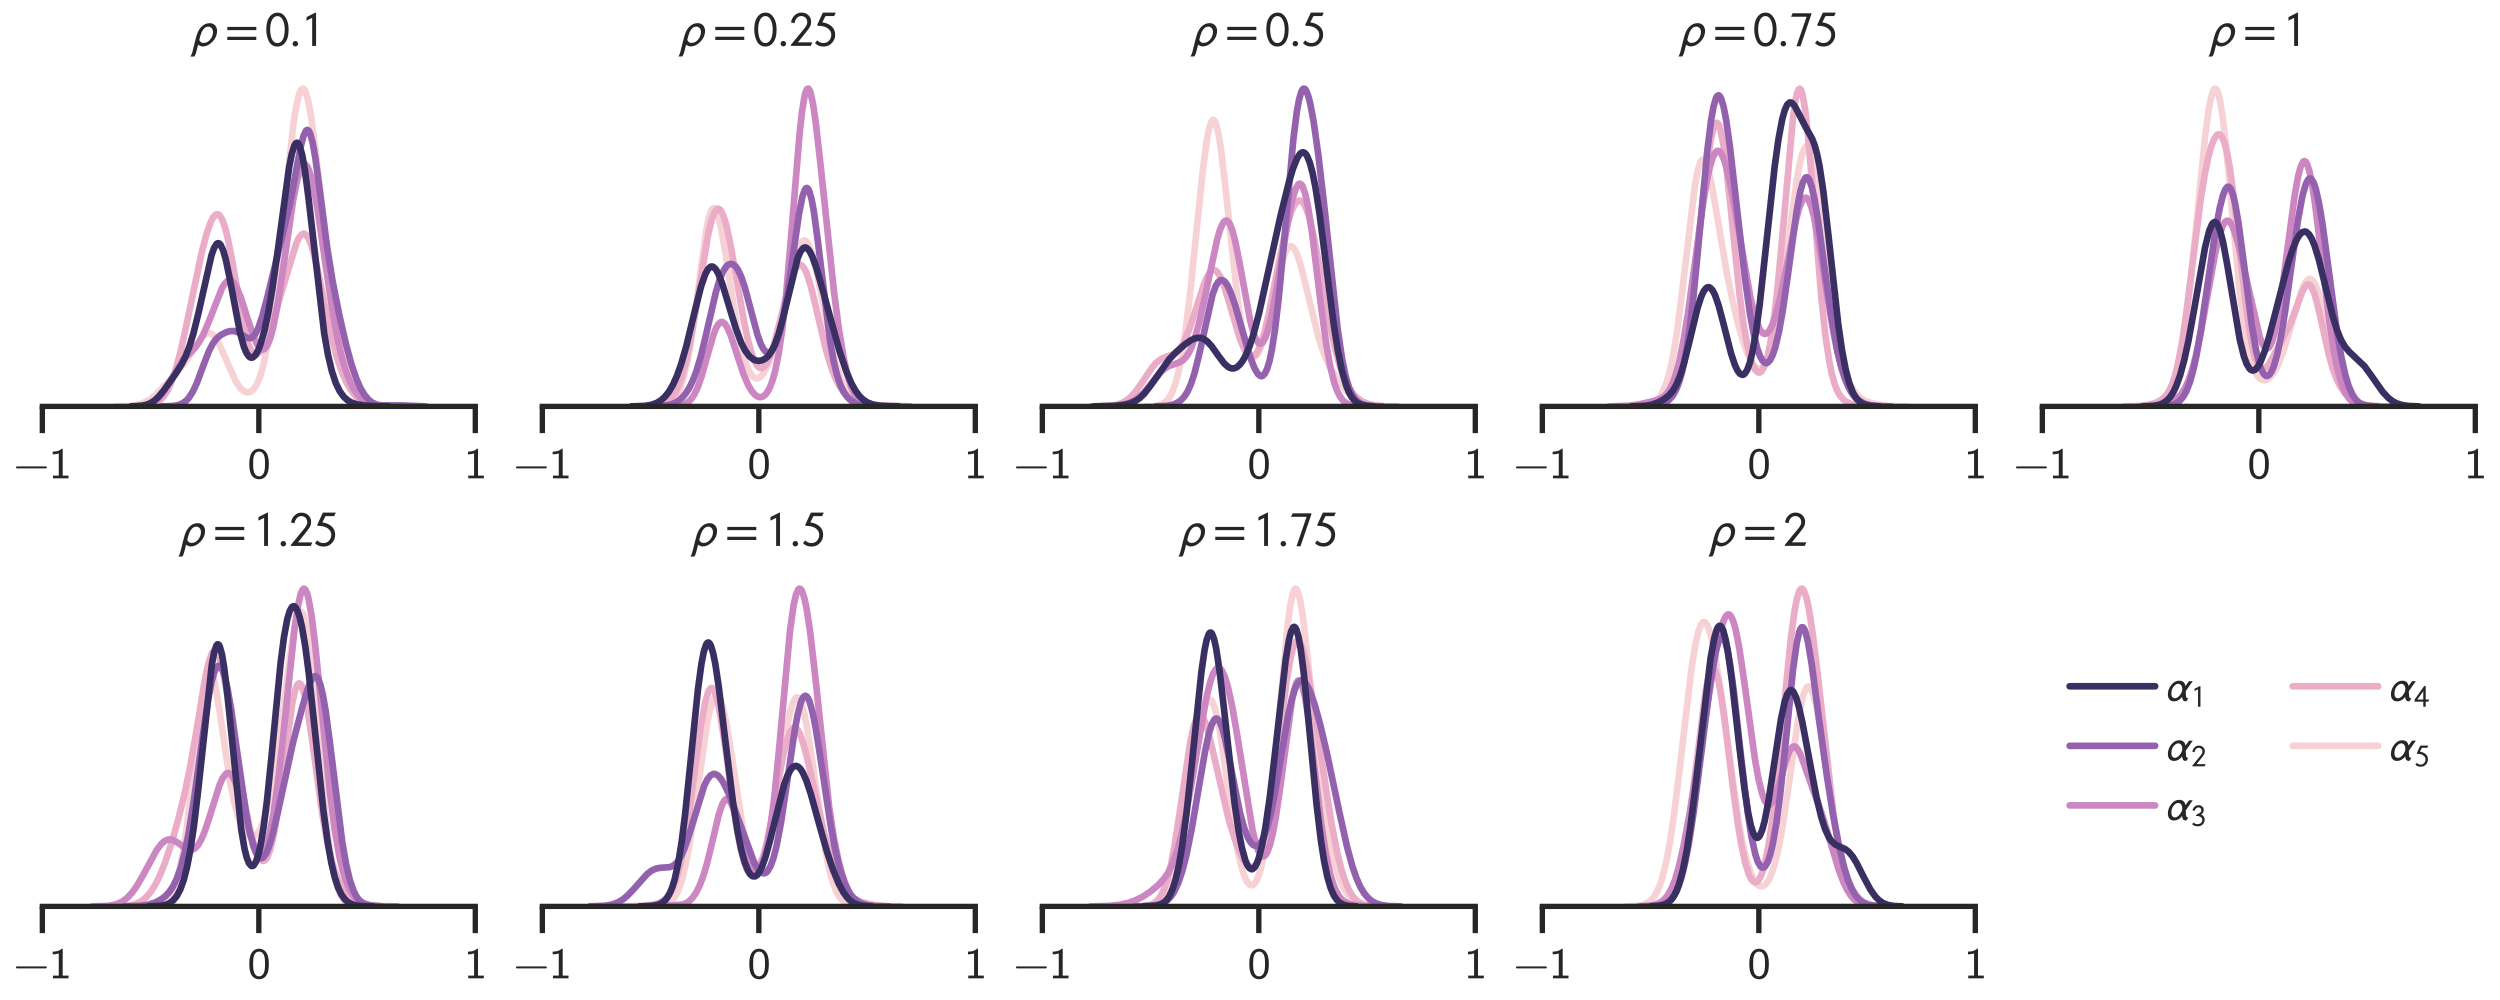 <?xml version="1.0" encoding="utf-8" standalone="no"?>
<!DOCTYPE svg PUBLIC "-//W3C//DTD SVG 1.1//EN"
  "http://www.w3.org/Graphics/SVG/1.1/DTD/svg11.dtd">
<svg xmlns:xlink="http://www.w3.org/1999/xlink" width="561.6pt" height="224.64pt" viewBox="0 0 561.6 224.64" xmlns="http://www.w3.org/2000/svg" version="1.1">
 <defs>
  <style type="text/css">*{stroke-linejoin: round; stroke-linecap: butt}</style>
 </defs>
 <g id="figure_1">
  <g id="patch_1">
   <path d="M 0 224.64
L 561.6 224.64
L 561.6 0
L 0 0
L 0 224.64
z
" style="fill: none"/>
  </g>
  <g id="axes_1">
   <g id="patch_2">
    <path d="M 9.513 91.294
L 106.771 91.294
L 106.771 16.344
L 9.513 16.344
L 9.513 91.294
z
" style="fill: none"/>
   </g>
   <g id="matplotlib.axis_1">
    <g id="xtick_1">
     <g id="line2d_1">
      <path d="M 9.513 91.294
L 9.513 16.344
" clip-path="url(#p6546ca9c36)" style="fill: none"/>
     </g>
     <g id="line2d_2">
      <defs>
       <path id="m5e227bff19" d="M 0 0
L 0 6
" style="stroke: #262626; stroke-width: 1.2"/>
      </defs>
      <g>
       <use xlink:href="#m5e227bff19" x="9.513" y="91.294" style="fill: #262626; stroke: #262626; stroke-width: 1.2"/>
      </g>
     </g>
     <g id="text_1">
      <!-- −1 -->
      <g style="fill: #262626" transform="translate(3 107.457) scale(0.096 -0.096)">
       <defs>
        <path id="LMSans8-Regular-2212" d="M 4902 1600
C 4902 1747 4762 1747 4672 1747
L 608 1747
C 518 1747 378 1747 378 1600
C 378 1453 518 1453 608 1453
L 4672 1453
C 4762 1453 4902 1453 4902 1600
z
" transform="scale(0.016)"/>
        <path id="LMSans8-Regular-31" d="M 2906 0
L 2906 403
L 2054 403
L 2054 4333
L 1914 4333
C 1498 3949 973 3923 589 3910
L 589 3507
C 838 3514 1158 3526 1478 3654
L 1478 403
L 627 403
L 627 0
L 2906 0
z
" transform="scale(0.016)"/>
       </defs>
       <use xlink:href="#LMSans8-Regular-2212"/>
       <use xlink:href="#LMSans8-Regular-31" x="82.6"/>
      </g>
     </g>
    </g>
    <g id="xtick_2">
     <g id="line2d_3">
      <path d="M 58.142 91.294
L 58.142 16.344
" clip-path="url(#p6546ca9c36)" style="fill: none"/>
     </g>
     <g id="line2d_4">
      <g>
       <use xlink:href="#m5e227bff19" x="58.142" y="91.294" style="fill: #262626; stroke: #262626; stroke-width: 1.2"/>
      </g>
     </g>
     <g id="text_2">
      <!-- 0 -->
      <g style="fill: #262626" transform="translate(55.594 107.457) scale(0.096 -0.096)">
       <defs>
        <path id="LMSans8-Regular-30" d="M 3123 2080
C 3123 2387 3123 3136 2822 3661
C 2496 4237 2003 4333 1696 4333
C 1408 4333 909 4243 589 3693
C 282 3181 269 2483 269 2080
C 269 1606 294 1024 563 538
C 845 19 1318 -134 1696 -134
C 2336 -134 2688 237 2880 640
C 3104 1094 3123 1683 3123 2080
z
M 2566 2163
C 2566 1741 2566 1261 2413 851
C 2234 390 1907 288 1696 288
C 1427 288 1120 442 960 902
C 832 1293 826 1696 826 2163
C 826 2752 826 3910 1696 3910
C 2566 3910 2566 2752 2566 2163
z
" transform="scale(0.016)"/>
       </defs>
       <use xlink:href="#LMSans8-Regular-30"/>
      </g>
     </g>
    </g>
    <g id="xtick_3">
     <g id="line2d_5">
      <path d="M 106.771 91.294
L 106.771 16.344
" clip-path="url(#p6546ca9c36)" style="fill: none"/>
     </g>
     <g id="line2d_6">
      <g>
       <use xlink:href="#m5e227bff19" x="106.771" y="91.294" style="fill: #262626; stroke: #262626; stroke-width: 1.2"/>
      </g>
     </g>
     <g id="text_3">
      <!-- 1 -->
      <g style="fill: #262626" transform="translate(104.223 107.457) scale(0.096 -0.096)">
       <use xlink:href="#LMSans8-Regular-31"/>
      </g>
     </g>
    </g>
   </g>
   <g id="matplotlib.axis_2"/>
   <g id="line2d_7">
    <path d="M 26.032 91.289
L 29.434 91.171
L 30.98 90.923
L 32.217 90.521
L 33.454 89.867
L 34.691 88.937
L 36.238 87.452
L 39.949 83.395
L 41.495 81.493
L 43.041 79.22
L 45.206 75.933
L 45.825 75.272
L 46.443 74.872
L 47.062 74.794
L 47.68 75.073
L 48.299 75.712
L 48.917 76.682
L 49.845 78.615
L 52.938 85.633
L 53.865 87.013
L 54.484 87.644
L 55.102 88.026
L 55.721 88.144
L 56.339 87.968
L 56.958 87.457
L 57.576 86.555
L 58.195 85.196
L 58.814 83.309
L 59.432 80.828
L 60.36 75.886
L 61.288 69.448
L 62.525 58.833
L 65.927 27.747
L 66.545 23.947
L 67.164 21.316
L 67.473 20.494
L 67.782 20.024
L 68.091 19.913
L 68.401 20.167
L 68.71 20.783
L 69.328 23.06
L 69.947 26.601
L 70.875 33.76
L 74.586 66.106
L 75.514 71.917
L 76.441 76.578
L 77.369 80.283
L 78.297 83.231
L 79.225 85.574
L 80.153 87.411
L 81.08 88.806
L 82.008 89.806
L 82.936 90.473
L 83.864 90.88
L 85.101 91.15
L 86.956 91.273
L 87.575 91.284
L 87.575 91.284
" clip-path="url(#p6546ca9c36)" style="fill: none; stroke: #f7d2d4; stroke-width: 1.5; stroke-linecap: round"/>
   </g>
   <g id="line2d_8">
    <path d="M 29.845 91.289
L 32.763 91.181
L 34.222 90.905
L 35.097 90.545
L 35.972 89.94
L 36.848 88.986
L 37.723 87.573
L 38.598 85.604
L 39.473 83.021
L 40.64 78.639
L 42.099 71.985
L 45.309 56.697
L 46.476 52.298
L 47.351 49.849
L 47.934 48.755
L 48.518 48.183
L 48.81 48.116
L 49.102 48.206
L 49.393 48.458
L 49.977 49.463
L 50.56 51.136
L 51.144 53.434
L 52.019 57.842
L 54.937 74.186
L 55.812 77.391
L 56.395 78.762
L 56.979 79.507
L 57.271 79.655
L 57.563 79.663
L 58.146 79.299
L 58.73 78.502
L 59.605 76.694
L 60.772 73.557
L 62.522 68.019
L 66.607 54.529
L 67.191 53.362
L 67.774 52.662
L 68.066 52.513
L 68.358 52.508
L 68.649 52.653
L 69.233 53.397
L 69.816 54.736
L 70.4 56.616
L 71.275 60.245
L 73.026 68.898
L 74.485 75.712
L 75.652 80.162
L 76.819 83.617
L 77.694 85.626
L 78.569 87.216
L 79.444 88.453
L 80.32 89.391
L 81.195 90.078
L 82.362 90.679
L 83.529 91.015
L 84.988 91.206
L 87.614 91.287
L 87.906 91.289
L 87.906 91.289
" clip-path="url(#p6546ca9c36)" style="fill: none; stroke: #eaacc7; stroke-width: 1.5; stroke-linecap: round"/>
   </g>
   <g id="line2d_9">
    <path d="M 30.272 91.279
L 32.383 91.146
L 33.589 90.862
L 34.494 90.431
L 35.399 89.725
L 36.303 88.687
L 37.208 87.326
L 41.128 80.858
L 42.335 79.607
L 43.842 78.072
L 44.747 76.824
L 45.652 75.177
L 46.858 72.368
L 49.874 64.712
L 50.477 63.722
L 51.08 63.117
L 51.683 62.957
L 51.985 63.055
L 52.588 63.608
L 53.191 64.611
L 54.095 66.817
L 55.603 71.533
L 56.809 75.193
L 57.714 77.276
L 58.317 78.157
L 58.92 78.526
L 59.222 78.495
L 59.524 78.309
L 60.127 77.447
L 60.73 75.91
L 61.333 73.695
L 62.238 69.189
L 63.444 61.461
L 65.856 44.989
L 66.761 40.456
L 67.364 38.385
L 67.967 37.197
L 68.269 36.954
L 68.57 36.949
L 68.872 37.183
L 69.173 37.653
L 69.777 39.275
L 70.38 41.735
L 71.284 46.723
L 72.792 57.06
L 74.601 69.357
L 75.808 75.985
L 76.712 79.931
L 77.617 83.065
L 78.522 85.497
L 79.426 87.336
L 80.331 88.68
L 81.236 89.623
L 82.14 90.255
L 83.347 90.762
L 84.855 91.076
L 86.965 91.242
L 90.283 91.291
L 90.283 91.291
" clip-path="url(#p6546ca9c36)" style="fill: none; stroke: #cc86c1; stroke-width: 1.5; stroke-linecap: round"/>
   </g>
   <g id="line2d_10">
    <path d="M 36.204 91.29
L 38.891 91.195
L 40.085 90.98
L 40.981 90.621
L 41.876 89.969
L 42.473 89.305
L 43.369 87.885
L 44.264 85.929
L 45.757 81.894
L 46.951 78.836
L 47.847 77.114
L 48.742 75.957
L 49.638 75.225
L 50.832 74.617
L 51.728 74.368
L 52.623 74.362
L 53.519 74.666
L 55.012 75.619
L 55.609 75.909
L 56.206 75.965
L 56.803 75.668
L 57.4 74.937
L 57.997 73.739
L 58.893 71.136
L 60.087 66.631
L 65.162 45.716
L 66.654 37.624
L 67.55 32.969
L 68.147 30.632
L 68.744 29.339
L 69.043 29.175
L 69.341 29.364
L 69.64 29.913
L 70.237 32.061
L 70.834 35.433
L 71.729 42.005
L 73.521 55.776
L 74.715 63.166
L 76.207 70.714
L 77.7 77.242
L 78.894 81.666
L 80.088 85.179
L 80.984 87.189
L 81.88 88.7
L 82.775 89.768
L 83.671 90.463
L 84.566 90.863
L 85.761 91.077
L 87.552 91.069
L 89.94 91.063
L 95.612 91.291
L 95.612 91.291
" clip-path="url(#p6546ca9c36)" style="fill: none; stroke: #9361ae; stroke-width: 1.5; stroke-linecap: round"/>
   </g>
   <g id="line2d_11">
    <path d="M 29.48 91.283
L 31.807 91.152
L 32.97 90.899
L 33.843 90.534
L 34.715 89.961
L 35.588 89.156
L 36.751 87.765
L 39.369 84.091
L 40.823 81.783
L 41.695 80.019
L 42.568 77.772
L 43.441 74.937
L 44.604 70.238
L 47.512 57.331
L 48.094 55.692
L 48.676 54.774
L 48.967 54.624
L 49.258 54.695
L 49.548 54.988
L 50.13 56.228
L 50.712 58.264
L 51.584 62.439
L 53.911 74.721
L 54.784 77.892
L 55.365 79.294
L 55.947 80.109
L 56.238 80.302
L 56.529 80.356
L 56.82 80.275
L 57.401 79.728
L 57.983 78.693
L 58.565 77.191
L 59.437 74.089
L 60.31 69.97
L 61.182 64.85
L 62.346 56.66
L 64.963 37.482
L 65.545 34.578
L 66.127 32.707
L 66.418 32.222
L 66.708 32.059
L 66.999 32.23
L 67.29 32.738
L 67.872 34.748
L 68.454 37.985
L 69.326 44.667
L 72.816 74.781
L 73.689 79.745
L 74.561 83.423
L 75.434 86.043
L 76.306 87.859
L 77.179 89.086
L 78.052 89.892
L 78.924 90.406
L 80.087 90.803
L 81.833 91.089
L 84.45 91.254
L 87.359 91.291
L 87.359 91.291
" clip-path="url(#p6546ca9c36)" style="fill: none; stroke: #392f62; stroke-width: 1.5; stroke-linecap: round"/>
   </g>
   <g id="patch_3">
    <path d="M 9.513 91.294
L 106.771 91.294
" style="fill: none; stroke: #262626; stroke-width: 1.2; stroke-linejoin: miter; stroke-linecap: square"/>
   </g>
   <g id="text_4">
    <!-- $\rho=0.1$ -->
    <g style="fill: #262626" transform="translate(43.13 10.344) scale(0.108 -0.108)">
     <defs>
      <path id="STIXNonUnicode-Italic-e1e8" d="M 38 -838
L 435 755
Q 576 1338 723 1709
Q 870 2080 1126 2381
Q 1619 2957 2304 2957
Q 2726 2957 2995 2669
Q 3264 2381 3264 1933
Q 3264 1171 2669 550
Q 2074 -70 1421 -70
Q 1062 -70 794 160
L 550 -813
Q 461 -1171 301 -1382
L -211 -1382
Q -32 -1120 38 -838
z
M 2726 1798
Q 2726 2118 2553 2310
Q 2381 2502 2099 2502
Q 1773 2502 1498 2176
Q 1331 1984 1216 1693
Q 1101 1402 947 781
Q 1094 384 1504 384
Q 1997 384 2361 819
Q 2726 1254 2726 1798
z
" transform="scale(0.016)"/>
      <path id="STIXGeneral-Regular-3d" d="M 4077 2048
L 307 2048
L 307 2470
L 4077 2470
L 4077 2048
z
M 4077 768
L 307 768
L 307 1190
L 4077 1190
L 4077 768
z
" transform="scale(0.016)"/>
      <path id="STIXGeneral-Regular-1d7e2" d="M 3053 2112
Q 3053 1523 2915 1046
Q 2778 570 2438 240
Q 2099 -90 1600 -90
Q 1203 -90 912 108
Q 621 307 461 643
Q 301 979 224 1353
Q 147 1728 147 2150
Q 147 2746 294 3222
Q 442 3699 787 4012
Q 1133 4326 1626 4326
Q 2253 4326 2653 3708
Q 3053 3091 3053 2112
z
M 2547 2112
Q 2547 2893 2288 3382
Q 2029 3872 1613 3872
Q 1139 3872 896 3376
Q 653 2880 653 2138
Q 653 1805 701 1507
Q 749 1210 854 944
Q 960 678 1152 521
Q 1344 365 1600 365
Q 1926 365 2147 627
Q 2368 890 2457 1270
Q 2547 1651 2547 2112
z
" transform="scale(0.016)"/>
      <path id="STIXGeneral-Regular-2e" d="M 1158 275
Q 1158 134 1052 32
Q 947 -70 800 -70
Q 653 -70 550 32
Q 448 134 448 281
Q 448 429 553 534
Q 659 640 806 640
Q 947 640 1052 531
Q 1158 422 1158 275
z
" transform="scale(0.016)"/>
      <path id="STIXGeneral-Regular-1d7e3" d="M 1933 0
L 1427 0
L 1427 3648
Q 1286 3584 1008 3440
Q 730 3296 691 3277
L 691 3744
L 1843 4333
L 1933 4301
L 1933 0
z
" transform="scale(0.016)"/>
     </defs>
     <use xlink:href="#STIXNonUnicode-Italic-e1e8" transform="translate(0 0.297)"/>
     <use xlink:href="#STIXGeneral-Regular-3d" transform="translate(68.52 0.297)"/>
     <use xlink:href="#STIXGeneral-Regular-1d7e2" transform="translate(152.14 0.297)"/>
     <use xlink:href="#STIXGeneral-Regular-2e" transform="translate(202.14 0.297)"/>
     <use xlink:href="#STIXGeneral-Regular-1d7e3" transform="translate(227.14 0.297)"/>
    </g>
   </g>
  </g>
  <g id="axes_2">
   <g id="patch_4">
    <path d="M 121.833 91.294
L 219.091 91.294
L 219.091 16.344
L 121.833 16.344
L 121.833 91.294
z
" style="fill: none"/>
   </g>
   <g id="matplotlib.axis_3">
    <g id="xtick_4">
     <g id="line2d_12">
      <path d="M 121.833 91.294
L 121.833 16.344
" clip-path="url(#p153e983245)" style="fill: none"/>
     </g>
     <g id="line2d_13">
      <g>
       <use xlink:href="#m5e227bff19" x="121.833" y="91.294" style="fill: #262626; stroke: #262626; stroke-width: 1.2"/>
      </g>
     </g>
     <g id="text_5">
      <!-- −1 -->
      <g style="fill: #262626" transform="translate(115.32 107.457) scale(0.096 -0.096)">
       <use xlink:href="#LMSans8-Regular-2212"/>
       <use xlink:href="#LMSans8-Regular-31" x="82.6"/>
      </g>
     </g>
    </g>
    <g id="xtick_5">
     <g id="line2d_14">
      <path d="M 170.462 91.294
L 170.462 16.344
" clip-path="url(#p153e983245)" style="fill: none"/>
     </g>
     <g id="line2d_15">
      <g>
       <use xlink:href="#m5e227bff19" x="170.462" y="91.294" style="fill: #262626; stroke: #262626; stroke-width: 1.2"/>
      </g>
     </g>
     <g id="text_6">
      <!-- 0 -->
      <g style="fill: #262626" transform="translate(167.914 107.457) scale(0.096 -0.096)">
       <use xlink:href="#LMSans8-Regular-30"/>
      </g>
     </g>
    </g>
    <g id="xtick_6">
     <g id="line2d_16">
      <path d="M 219.091 91.294
L 219.091 16.344
" clip-path="url(#p153e983245)" style="fill: none"/>
     </g>
     <g id="line2d_17">
      <g>
       <use xlink:href="#m5e227bff19" x="219.091" y="91.294" style="fill: #262626; stroke: #262626; stroke-width: 1.2"/>
      </g>
     </g>
     <g id="text_7">
      <!-- 1 -->
      <g style="fill: #262626" transform="translate(216.543 107.457) scale(0.096 -0.096)">
       <use xlink:href="#LMSans8-Regular-31"/>
      </g>
     </g>
    </g>
   </g>
   <g id="matplotlib.axis_4"/>
   <g id="line2d_18">
    <path d="M 144.168 91.291
L 147.794 91.176
L 149.188 90.931
L 150.025 90.62
L 150.862 90.081
L 151.698 89.177
L 152.256 88.279
L 152.814 87.066
L 153.372 85.464
L 154.209 82.185
L 155.045 77.729
L 156.161 70.069
L 158.671 51.62
L 159.229 48.957
L 159.787 47.301
L 160.066 46.887
L 160.345 46.755
L 160.624 46.904
L 160.903 47.326
L 161.46 48.928
L 162.018 51.398
L 162.855 56.257
L 165.644 73.886
L 166.481 77.855
L 167.318 80.93
L 168.154 83.122
L 168.712 84.111
L 169.27 84.736
L 169.828 85.009
L 170.386 84.944
L 170.944 84.557
L 171.501 83.865
L 172.338 82.3
L 173.175 80.167
L 174.291 76.556
L 175.406 72.193
L 177.359 63.432
L 178.753 57.675
L 179.59 55.253
L 180.148 54.304
L 180.427 54.061
L 180.706 53.979
L 180.984 54.062
L 181.263 54.309
L 181.821 55.28
L 182.379 56.838
L 183.216 60.072
L 184.331 65.456
L 186.842 77.868
L 187.957 82.216
L 188.794 84.799
L 189.631 86.809
L 190.468 88.303
L 191.304 89.366
L 192.141 90.091
L 192.978 90.566
L 194.093 90.94
L 195.488 91.163
L 197.998 91.279
L 199.672 91.291
L 199.672 91.291
" clip-path="url(#p153e983245)" style="fill: none; stroke: #f7d2d4; stroke-width: 1.5; stroke-linecap: round"/>
   </g>
   <g id="line2d_19">
    <path d="M 145.8 91.276
L 147.818 91.133
L 148.972 90.837
L 149.837 90.387
L 150.702 89.627
L 151.566 88.439
L 152.431 86.696
L 153.296 84.275
L 154.161 81.072
L 155.026 77.032
L 156.179 70.449
L 159.063 52.777
L 159.927 49.206
L 160.504 47.693
L 161.081 46.953
L 161.369 46.88
L 161.657 47.005
L 161.946 47.324
L 162.522 48.516
L 163.099 50.386
L 163.964 54.242
L 165.117 60.673
L 167.135 72.299
L 168 76.359
L 168.865 79.491
L 169.442 81.006
L 170.018 82.047
L 170.595 82.611
L 171.172 82.7
L 171.748 82.324
L 172.325 81.498
L 172.901 80.251
L 173.766 77.684
L 174.92 73.316
L 177.226 64.11
L 178.091 61.537
L 178.668 60.337
L 179.244 59.634
L 179.533 59.485
L 179.821 59.476
L 180.109 59.609
L 180.686 60.301
L 181.263 61.534
L 182.127 64.252
L 183.281 68.962
L 185.587 78.721
L 186.74 82.552
L 187.605 84.803
L 188.47 86.553
L 189.335 87.869
L 190.2 88.831
L 191.065 89.519
L 192.218 90.135
L 193.66 90.6
L 195.678 90.949
L 198.561 91.196
L 202.309 91.289
L 203.174 91.292
L 203.174 91.292
" clip-path="url(#p153e983245)" style="fill: none; stroke: #eaacc7; stroke-width: 1.5; stroke-linecap: round"/>
   </g>
   <g id="line2d_20">
    <path d="M 149.601 91.29
L 152.358 91.172
L 153.46 90.927
L 154.287 90.532
L 155.114 89.827
L 155.941 88.67
L 156.767 86.936
L 157.594 84.581
L 158.972 79.66
L 160.35 74.955
L 160.902 73.6
L 161.453 72.706
L 162.004 72.323
L 162.28 72.327
L 162.831 72.711
L 163.382 73.549
L 164.209 75.486
L 165.587 79.709
L 166.965 83.886
L 168.068 86.5
L 168.895 87.899
L 169.721 88.806
L 170.273 89.135
L 170.824 89.232
L 171.375 89.082
L 171.926 88.657
L 172.478 87.924
L 173.029 86.837
L 173.58 85.335
L 174.131 83.343
L 174.958 79.234
L 175.785 73.492
L 176.612 65.899
L 177.714 53.159
L 179.644 29.736
L 180.195 24.875
L 180.746 21.567
L 181.022 20.566
L 181.297 20.016
L 181.573 19.913
L 181.849 20.244
L 182.124 20.984
L 182.675 23.56
L 183.227 27.328
L 184.329 37.076
L 187.361 65.669
L 188.463 74.046
L 189.566 80.623
L 190.393 84.273
L 191.22 86.885
L 192.046 88.631
L 192.873 89.728
L 193.7 90.381
L 194.527 90.749
L 195.629 90.973
L 197.559 91.06
L 204.449 91.291
L 204.449 91.291
" clip-path="url(#p153e983245)" style="fill: none; stroke: #cc86c1; stroke-width: 1.5; stroke-linecap: round"/>
   </g>
   <g id="line2d_21">
    <path d="M 145.521 91.291
L 149.15 91.165
L 150.446 90.939
L 151.483 90.577
L 152.52 89.961
L 153.298 89.272
L 154.076 88.336
L 154.853 87.098
L 155.631 85.496
L 156.409 83.463
L 157.446 80.005
L 158.742 74.608
L 160.816 65.62
L 161.593 63.004
L 162.371 61.073
L 163.149 59.852
L 163.667 59.416
L 164.186 59.268
L 164.704 59.402
L 165.223 59.823
L 165.741 60.541
L 166.519 62.187
L 167.296 64.487
L 168.593 69.339
L 170.148 75.151
L 170.926 77.312
L 171.444 78.325
L 171.962 78.961
L 172.481 79.213
L 172.999 79.083
L 173.518 78.583
L 174.036 77.718
L 174.555 76.487
L 175.332 73.929
L 176.11 70.463
L 176.888 66.065
L 178.184 57.099
L 179.48 48.089
L 180.258 44.161
L 180.776 42.652
L 181.036 42.297
L 181.295 42.226
L 181.554 42.446
L 181.813 42.955
L 182.332 44.815
L 182.85 47.688
L 183.628 53.448
L 186.479 76.705
L 187.257 81.049
L 188.035 84.271
L 188.812 86.557
L 189.59 88.139
L 190.368 89.226
L 191.145 89.972
L 192.182 90.609
L 193.219 90.972
L 194.515 91.189
L 196.589 91.283
L 197.108 91.288
L 197.108 91.288
" clip-path="url(#p153e983245)" style="fill: none; stroke: #9361ae; stroke-width: 1.5; stroke-linecap: round"/>
   </g>
   <g id="line2d_22">
    <path d="M 141.827 91.287
L 144.84 91.179
L 146.346 90.931
L 147.551 90.495
L 148.455 89.945
L 149.359 89.133
L 150.263 87.989
L 151.167 86.444
L 152.071 84.432
L 152.975 81.905
L 154.18 77.73
L 155.988 70.259
L 157.494 64.313
L 158.398 61.672
L 159.001 60.519
L 159.603 59.931
L 159.904 59.858
L 160.206 59.931
L 160.808 60.497
L 161.411 61.571
L 162.315 63.933
L 163.821 68.945
L 165.328 73.897
L 166.533 77.07
L 167.437 78.821
L 168.341 80.028
L 169.245 80.745
L 169.847 80.988
L 170.45 81.065
L 171.052 80.983
L 171.655 80.734
L 172.258 80.295
L 172.86 79.627
L 173.463 78.685
L 174.065 77.422
L 174.969 74.866
L 175.873 71.54
L 179.187 58.003
L 179.79 56.579
L 180.393 55.768
L 180.694 55.603
L 180.995 55.596
L 181.297 55.743
L 181.899 56.467
L 182.502 57.69
L 183.406 60.228
L 184.912 65.501
L 188.528 78.664
L 190.034 83.223
L 191.239 86.089
L 192.143 87.727
L 193.047 88.948
L 193.951 89.813
L 194.855 90.395
L 196.06 90.861
L 197.567 91.139
L 199.676 91.265
L 201.785 91.29
L 201.785 91.29
" clip-path="url(#p153e983245)" style="fill: none; stroke: #392f62; stroke-width: 1.5; stroke-linecap: round"/>
   </g>
   <g id="patch_5">
    <path d="M 121.833 91.294
L 219.091 91.294
" style="fill: none; stroke: #262626; stroke-width: 1.2; stroke-linejoin: miter; stroke-linecap: square"/>
   </g>
   <g id="text_8">
    <!-- $\rho=0.25$ -->
    <g style="fill: #262626" transform="translate(152.75 10.344) scale(0.108 -0.108)">
     <defs>
      <path id="STIXGeneral-Regular-1d7e4" d="M 3002 454
L 2816 0
L 224 0
L 224 134
L 1344 1504
L 1344 1498
L 1702 1933
Q 1952 2234 2054 2365
Q 2157 2496 2253 2685
Q 2349 2874 2349 3040
Q 2349 3437 2134 3654
Q 1920 3872 1549 3872
Q 1254 3872 1008 3629
Q 762 3386 698 2938
L 237 3046
Q 339 3616 716 3971
Q 1094 4326 1594 4326
Q 2150 4326 2502 3980
Q 2854 3635 2854 3142
Q 2854 2784 2720 2525
Q 2586 2266 2157 1728
L 1133 454
L 3002 454
z
" transform="scale(0.016)"/>
      <path id="STIXGeneral-Regular-1d7e7" d="M 2931 4326
L 2726 3872
L 1594 3872
L 1184 3059
Q 1914 2957 2384 2544
Q 2854 2131 2854 1446
Q 2854 813 2422 361
Q 1990 -90 1344 -90
Q 640 -90 230 358
L 531 717
Q 858 365 1312 365
Q 1786 365 2067 688
Q 2349 1011 2349 1446
Q 2349 1920 1926 2253
Q 1498 2605 602 2605
L 512 2714
L 1254 4326
L 2931 4326
z
" transform="scale(0.016)"/>
     </defs>
     <use xlink:href="#STIXNonUnicode-Italic-e1e8" transform="translate(0 0.406)"/>
     <use xlink:href="#STIXGeneral-Regular-3d" transform="translate(68.52 0.406)"/>
     <use xlink:href="#STIXGeneral-Regular-1d7e2" transform="translate(152.14 0.406)"/>
     <use xlink:href="#STIXGeneral-Regular-2e" transform="translate(202.14 0.406)"/>
     <use xlink:href="#STIXGeneral-Regular-1d7e4" transform="translate(227.14 0.406)"/>
     <use xlink:href="#STIXGeneral-Regular-1d7e7" transform="translate(277.14 0.406)"/>
    </g>
   </g>
  </g>
  <g id="axes_3">
   <g id="patch_6">
    <path d="M 234.153 91.294
L 331.411 91.294
L 331.411 16.344
L 234.153 16.344
L 234.153 91.294
z
" style="fill: none"/>
   </g>
   <g id="matplotlib.axis_5">
    <g id="xtick_7">
     <g id="line2d_23">
      <path d="M 234.153 91.294
L 234.153 16.344
" clip-path="url(#p9afb1e1505)" style="fill: none"/>
     </g>
     <g id="line2d_24">
      <g>
       <use xlink:href="#m5e227bff19" x="234.153" y="91.294" style="fill: #262626; stroke: #262626; stroke-width: 1.2"/>
      </g>
     </g>
     <g id="text_9">
      <!-- −1 -->
      <g style="fill: #262626" transform="translate(227.64 107.457) scale(0.096 -0.096)">
       <use xlink:href="#LMSans8-Regular-2212"/>
       <use xlink:href="#LMSans8-Regular-31" x="82.6"/>
      </g>
     </g>
    </g>
    <g id="xtick_8">
     <g id="line2d_25">
      <path d="M 282.782 91.294
L 282.782 16.344
" clip-path="url(#p9afb1e1505)" style="fill: none"/>
     </g>
     <g id="line2d_26">
      <g>
       <use xlink:href="#m5e227bff19" x="282.782" y="91.294" style="fill: #262626; stroke: #262626; stroke-width: 1.2"/>
      </g>
     </g>
     <g id="text_10">
      <!-- 0 -->
      <g style="fill: #262626" transform="translate(280.234 107.457) scale(0.096 -0.096)">
       <use xlink:href="#LMSans8-Regular-30"/>
      </g>
     </g>
    </g>
    <g id="xtick_9">
     <g id="line2d_27">
      <path d="M 331.411 91.294
L 331.411 16.344
" clip-path="url(#p9afb1e1505)" style="fill: none"/>
     </g>
     <g id="line2d_28">
      <g>
       <use xlink:href="#m5e227bff19" x="331.411" y="91.294" style="fill: #262626; stroke: #262626; stroke-width: 1.2"/>
      </g>
     </g>
     <g id="text_11">
      <!-- 1 -->
      <g style="fill: #262626" transform="translate(328.863 107.457) scale(0.096 -0.096)">
       <use xlink:href="#LMSans8-Regular-31"/>
      </g>
     </g>
    </g>
   </g>
   <g id="matplotlib.axis_6"/>
   <g id="line2d_29">
    <path d="M 257.415 91.285
L 259.559 91.177
L 260.632 90.943
L 261.436 90.558
L 262.24 89.85
L 262.776 89.115
L 263.312 88.099
L 263.848 86.736
L 264.653 83.902
L 265.457 79.961
L 266.261 74.807
L 267.333 66.1
L 268.942 50.35
L 270.282 37.531
L 271.086 31.572
L 271.623 28.815
L 272.159 27.248
L 272.427 26.949
L 272.695 26.982
L 272.963 27.348
L 273.231 28.042
L 273.767 30.362
L 274.303 33.786
L 275.108 40.491
L 278.056 67.66
L 278.861 72.909
L 279.665 76.722
L 280.201 78.47
L 280.737 79.61
L 281.273 80.174
L 281.541 80.253
L 281.809 80.203
L 282.346 79.738
L 282.882 78.825
L 283.418 77.511
L 284.222 74.897
L 285.294 70.508
L 287.975 58.893
L 288.779 56.611
L 289.316 55.692
L 289.852 55.315
L 290.12 55.334
L 290.388 55.491
L 290.924 56.198
L 291.46 57.386
L 292.264 59.902
L 293.337 64.156
L 296.017 75.193
L 297.09 78.6
L 298.162 81.241
L 299.234 83.283
L 300.575 85.352
L 302.451 87.809
L 303.792 89.233
L 304.864 90.084
L 305.936 90.661
L 307.008 91.002
L 308.349 91.202
L 310.761 91.287
L 310.761 91.287
" clip-path="url(#p9afb1e1505)" style="fill: none; stroke: #f7d2d4; stroke-width: 1.5; stroke-linecap: round"/>
   </g>
   <g id="line2d_30">
    <path d="M 246.279 91.286
L 249.339 91.172
L 251.039 90.88
L 252.058 90.516
L 253.078 89.935
L 254.098 89.084
L 255.118 87.939
L 256.478 86.024
L 258.857 82.487
L 259.877 81.355
L 260.897 80.603
L 261.917 80.169
L 263.616 79.552
L 264.296 79.09
L 264.976 78.383
L 265.656 77.376
L 266.336 76.045
L 267.356 73.464
L 268.715 69.243
L 270.415 63.982
L 271.095 62.354
L 271.775 61.216
L 272.115 60.867
L 272.455 60.677
L 272.795 60.654
L 273.135 60.799
L 273.475 61.11
L 274.154 62.207
L 274.834 63.859
L 275.854 67.083
L 278.574 76.269
L 279.593 78.64
L 280.273 79.643
L 280.953 80.112
L 281.293 80.132
L 281.633 80.001
L 281.973 79.715
L 282.653 78.675
L 283.333 77.011
L 284.013 74.756
L 285.032 70.436
L 286.732 61.797
L 288.432 53.458
L 289.452 49.477
L 290.132 47.445
L 290.811 45.994
L 291.491 45.184
L 291.831 45.037
L 292.171 45.072
L 292.511 45.292
L 292.851 45.701
L 293.531 47.088
L 294.211 49.208
L 295.231 53.588
L 296.59 60.929
L 298.97 74.053
L 299.99 78.627
L 301.01 82.3
L 302.029 85.099
L 303.049 87.141
L 304.069 88.579
L 305.089 89.564
L 306.109 90.224
L 307.469 90.763
L 308.828 91.053
L 310.868 91.235
L 313.927 91.29
L 313.927 91.29
" clip-path="url(#p9afb1e1505)" style="fill: none; stroke: #eaacc7; stroke-width: 1.5; stroke-linecap: round"/>
   </g>
   <g id="line2d_31">
    <path d="M 245.212 91.291
L 249.86 91.179
L 252.03 90.928
L 253.579 90.529
L 254.819 89.953
L 255.749 89.309
L 256.988 88.134
L 258.538 86.261
L 260.707 83.625
L 261.637 82.797
L 262.567 82.233
L 263.806 81.795
L 265.046 81.365
L 265.666 80.982
L 266.286 80.389
L 266.905 79.519
L 267.525 78.315
L 268.455 75.818
L 269.385 72.489
L 270.624 66.982
L 273.414 53.83
L 274.033 51.719
L 274.653 50.253
L 274.963 49.806
L 275.273 49.569
L 275.583 49.551
L 275.893 49.759
L 276.203 50.192
L 276.823 51.715
L 277.442 54.032
L 278.372 58.633
L 280.851 72.034
L 281.471 74.44
L 282.091 76.147
L 282.711 77.075
L 283.021 77.234
L 283.331 77.188
L 283.641 76.94
L 284.26 75.853
L 284.88 74.032
L 285.5 71.564
L 286.43 66.889
L 287.979 57.62
L 289.529 48.551
L 290.459 44.311
L 291.078 42.374
L 291.698 41.362
L 292.008 41.251
L 292.318 41.422
L 292.628 41.884
L 293.248 43.688
L 293.868 46.614
L 294.797 52.757
L 296.657 67.966
L 297.896 77.106
L 298.826 82.351
L 299.756 86.075
L 300.376 87.802
L 300.996 89.037
L 301.615 89.885
L 302.235 90.444
L 303.165 90.92
L 304.405 91.183
L 306.264 91.28
L 306.884 91.288
L 306.884 91.288
" clip-path="url(#p9afb1e1505)" style="fill: none; stroke: #cc86c1; stroke-width: 1.5; stroke-linecap: round"/>
   </g>
   <g id="line2d_32">
    <path d="M 259.613 91.286
L 262.169 91.165
L 263.447 90.91
L 264.469 90.486
L 265.236 89.956
L 266.003 89.155
L 266.77 87.968
L 267.537 86.268
L 268.303 83.949
L 269.326 79.877
L 272.393 66.155
L 273.16 64.128
L 273.671 63.313
L 274.182 62.927
L 274.694 62.95
L 275.205 63.349
L 275.716 64.085
L 276.483 65.73
L 277.505 68.707
L 279.039 74.094
L 280.828 80.184
L 281.851 82.81
L 282.618 84.066
L 283.129 84.461
L 283.384 84.502
L 283.64 84.429
L 284.151 83.903
L 284.662 82.817
L 285.174 81.105
L 285.685 78.713
L 286.452 73.783
L 287.218 67.275
L 288.241 56.592
L 290.541 31.262
L 291.308 25.191
L 291.819 22.361
L 292.331 20.601
L 292.586 20.125
L 292.842 19.913
L 293.097 19.955
L 293.353 20.238
L 293.864 21.469
L 294.375 23.475
L 295.142 27.66
L 296.165 34.91
L 297.443 45.935
L 300.51 74.095
L 301.532 80.863
L 302.299 84.536
L 303.066 87.109
L 303.833 88.799
L 304.6 89.85
L 305.367 90.479
L 306.133 90.845
L 307.156 91.102
L 308.689 91.248
L 310.479 91.288
L 310.479 91.288
" clip-path="url(#p9afb1e1505)" style="fill: none; stroke: #9361ae; stroke-width: 1.5; stroke-linecap: round"/>
   </g>
   <g id="line2d_33">
    <path d="M 245.668 91.291
L 250.398 91.184
L 252.606 90.927
L 253.867 90.608
L 255.129 90.041
L 256.075 89.377
L 257.021 88.462
L 258.282 86.866
L 262.697 80.653
L 264.274 79.037
L 266.166 77.38
L 267.427 76.483
L 268.373 76.029
L 269.319 75.865
L 269.95 75.96
L 270.581 76.239
L 271.211 76.707
L 272.157 77.734
L 273.734 79.967
L 274.995 81.639
L 275.941 82.476
L 276.572 82.745
L 277.203 82.754
L 277.834 82.492
L 278.464 81.956
L 279.095 81.142
L 279.726 80.045
L 280.672 77.851
L 281.618 74.979
L 282.879 70.168
L 284.771 61.599
L 287.609 48.676
L 289.501 41.057
L 290.447 37.901
L 291.393 35.541
L 292.024 34.575
L 292.339 34.312
L 292.655 34.212
L 292.97 34.287
L 293.285 34.547
L 293.601 35.001
L 294.232 36.517
L 294.862 38.867
L 295.493 42.031
L 296.439 48.127
L 298.016 60.51
L 299.592 72.731
L 300.538 78.749
L 301.484 83.394
L 302.431 86.672
L 303.061 88.195
L 303.692 89.288
L 304.323 90.041
L 304.953 90.54
L 305.899 90.966
L 307.161 91.199
L 308.422 91.271
L 308.422 91.271
" clip-path="url(#p9afb1e1505)" style="fill: none; stroke: #392f62; stroke-width: 1.5; stroke-linecap: round"/>
   </g>
   <g id="patch_7">
    <path d="M 234.153 91.294
L 331.411 91.294
" style="fill: none; stroke: #262626; stroke-width: 1.2; stroke-linejoin: miter; stroke-linecap: square"/>
   </g>
   <g id="text_12">
    <!-- $\rho=0.5$ -->
    <g style="fill: #262626" transform="translate(267.77 10.344) scale(0.108 -0.108)">
     <use xlink:href="#STIXNonUnicode-Italic-e1e8" transform="translate(0 0.406)"/>
     <use xlink:href="#STIXGeneral-Regular-3d" transform="translate(68.52 0.406)"/>
     <use xlink:href="#STIXGeneral-Regular-1d7e2" transform="translate(152.14 0.406)"/>
     <use xlink:href="#STIXGeneral-Regular-2e" transform="translate(202.14 0.406)"/>
     <use xlink:href="#STIXGeneral-Regular-1d7e7" transform="translate(227.14 0.406)"/>
    </g>
   </g>
  </g>
  <g id="axes_4">
   <g id="patch_8">
    <path d="M 346.473 91.294
L 443.731 91.294
L 443.731 16.344
L 346.473 16.344
L 346.473 91.294
z
" style="fill: none"/>
   </g>
   <g id="matplotlib.axis_7">
    <g id="xtick_10">
     <g id="line2d_34">
      <path d="M 346.473 91.294
L 346.473 16.344
" clip-path="url(#pa4944140fb)" style="fill: none"/>
     </g>
     <g id="line2d_35">
      <g>
       <use xlink:href="#m5e227bff19" x="346.473" y="91.294" style="fill: #262626; stroke: #262626; stroke-width: 1.2"/>
      </g>
     </g>
     <g id="text_13">
      <!-- −1 -->
      <g style="fill: #262626" transform="translate(339.96 107.457) scale(0.096 -0.096)">
       <use xlink:href="#LMSans8-Regular-2212"/>
       <use xlink:href="#LMSans8-Regular-31" x="82.6"/>
      </g>
     </g>
    </g>
    <g id="xtick_11">
     <g id="line2d_36">
      <path d="M 395.102 91.294
L 395.102 16.344
" clip-path="url(#pa4944140fb)" style="fill: none"/>
     </g>
     <g id="line2d_37">
      <g>
       <use xlink:href="#m5e227bff19" x="395.102" y="91.294" style="fill: #262626; stroke: #262626; stroke-width: 1.2"/>
      </g>
     </g>
     <g id="text_14">
      <!-- 0 -->
      <g style="fill: #262626" transform="translate(392.554 107.457) scale(0.096 -0.096)">
       <use xlink:href="#LMSans8-Regular-30"/>
      </g>
     </g>
    </g>
    <g id="xtick_12">
     <g id="line2d_38">
      <path d="M 443.731 91.294
L 443.731 16.344
" clip-path="url(#pa4944140fb)" style="fill: none"/>
     </g>
     <g id="line2d_39">
      <g>
       <use xlink:href="#m5e227bff19" x="443.731" y="91.294" style="fill: #262626; stroke: #262626; stroke-width: 1.2"/>
      </g>
     </g>
     <g id="text_15">
      <!-- 1 -->
      <g style="fill: #262626" transform="translate(441.183 107.457) scale(0.096 -0.096)">
       <use xlink:href="#LMSans8-Regular-31"/>
      </g>
     </g>
    </g>
   </g>
   <g id="matplotlib.axis_8"/>
   <g id="line2d_40">
    <path d="M 366.01 91.285
L 368.831 91.171
L 370.085 90.962
L 371.025 90.637
L 371.966 90.047
L 372.592 89.424
L 373.219 88.539
L 373.846 87.307
L 374.473 85.63
L 375.1 83.409
L 375.727 80.552
L 376.667 74.953
L 377.608 67.828
L 380.742 41.629
L 381.369 38.355
L 381.996 36.398
L 382.309 35.945
L 382.623 35.842
L 382.936 36.077
L 383.25 36.632
L 383.876 38.589
L 384.503 41.45
L 385.757 48.69
L 387.951 61.5
L 389.205 67.607
L 390.459 72.813
L 391.713 77.13
L 392.653 79.688
L 393.593 81.551
L 394.22 82.359
L 394.847 82.787
L 395.474 82.802
L 396.101 82.371
L 396.728 81.453
L 397.355 80.008
L 397.981 77.996
L 398.608 75.389
L 399.549 70.358
L 400.489 64.095
L 402.37 49.479
L 403.623 40.464
L 404.25 36.956
L 404.877 34.44
L 405.504 33.095
L 405.818 32.895
L 406.131 33.019
L 406.444 33.464
L 406.758 34.221
L 407.385 36.619
L 408.012 40.048
L 408.952 46.628
L 412.4 73.024
L 413.34 78.295
L 414.281 82.349
L 415.221 85.285
L 416.161 87.299
L 417.102 88.624
L 418.042 89.477
L 418.982 90.033
L 420.236 90.513
L 422.117 90.943
L 424.311 91.19
L 427.445 91.285
L 428.386 91.29
L 428.386 91.29
" clip-path="url(#pa4944140fb)" style="fill: none; stroke: #f7d2d4; stroke-width: 1.5; stroke-linecap: round"/>
   </g>
   <g id="line2d_41">
    <path d="M 361.435 91.291
L 365.965 91.165
L 369.286 90.811
L 371.4 90.385
L 372.608 89.936
L 373.514 89.387
L 374.42 88.527
L 375.023 87.698
L 375.627 86.596
L 376.231 85.162
L 377.137 82.261
L 378.043 78.332
L 378.949 73.297
L 380.157 64.899
L 381.666 52.252
L 383.478 36.8
L 384.384 30.984
L 384.988 28.549
L 385.29 27.871
L 385.592 27.586
L 385.894 27.711
L 386.196 28.25
L 386.498 29.201
L 387.102 32.273
L 387.706 36.703
L 388.611 45.109
L 390.725 65.779
L 391.631 72.641
L 392.537 77.756
L 393.141 80.232
L 393.745 82.021
L 394.349 83.163
L 394.953 83.674
L 395.254 83.69
L 395.556 83.54
L 395.858 83.219
L 396.462 82.027
L 397.066 80.04
L 397.67 77.181
L 398.274 73.384
L 399.18 65.889
L 400.086 56.444
L 402.803 26.254
L 403.407 22.195
L 403.709 20.889
L 404.011 20.121
L 404.313 19.913
L 404.615 20.278
L 404.917 21.212
L 405.521 24.703
L 406.125 30.081
L 407.031 40.614
L 409.144 66.785
L 410.05 75.261
L 410.956 81.369
L 411.56 84.252
L 412.164 86.359
L 412.768 87.858
L 413.372 88.906
L 413.976 89.632
L 414.882 90.329
L 415.787 90.74
L 416.995 91.044
L 418.807 91.233
L 421.525 91.29
L 421.525 91.29
" clip-path="url(#pa4944140fb)" style="fill: none; stroke: #eaacc7; stroke-width: 1.5; stroke-linecap: round"/>
   </g>
   <g id="line2d_42">
    <path d="M 361.998 91.29
L 365.741 91.18
L 367.925 90.89
L 371.356 90.116
L 372.916 89.601
L 373.852 89.001
L 374.476 88.355
L 375.1 87.424
L 375.723 86.135
L 376.347 84.418
L 377.283 80.935
L 378.219 76.3
L 379.155 70.577
L 380.714 59.326
L 382.586 45.69
L 383.522 40.179
L 384.146 37.352
L 384.77 35.329
L 385.394 34.17
L 385.706 33.921
L 386.017 33.889
L 386.329 34.07
L 386.641 34.457
L 387.265 35.809
L 387.889 37.856
L 388.825 41.985
L 390.073 48.839
L 393.192 66.698
L 394.128 70.663
L 394.752 72.653
L 395.376 74.056
L 396 74.842
L 396.312 75.001
L 396.623 75.006
L 396.935 74.86
L 397.559 74.127
L 398.183 72.842
L 398.807 71.053
L 399.743 67.55
L 400.991 61.719
L 403.486 49.304
L 404.11 46.964
L 404.734 45.298
L 405.046 44.769
L 405.358 44.462
L 405.67 44.389
L 405.982 44.557
L 406.294 44.967
L 406.917 46.496
L 407.541 48.893
L 408.477 53.776
L 410.349 65.676
L 411.909 74.898
L 412.844 79.4
L 413.78 83.01
L 414.716 85.767
L 415.652 87.769
L 416.588 89.153
L 417.523 90.059
L 418.459 90.62
L 419.395 90.947
L 420.643 91.165
L 422.826 91.277
L 424.074 91.29
L 424.074 91.29
" clip-path="url(#pa4944140fb)" style="fill: none; stroke: #cc86c1; stroke-width: 1.5; stroke-linecap: round"/>
   </g>
   <g id="line2d_43">
    <path d="M 368.533 91.289
L 371.643 91.169
L 373.057 90.898
L 373.905 90.561
L 374.753 90.001
L 375.602 89.098
L 376.167 88.224
L 376.732 87.058
L 377.298 85.519
L 377.863 83.517
L 378.712 79.447
L 379.56 73.871
L 380.408 66.704
L 381.539 55.093
L 383.518 33.947
L 384.366 27.101
L 384.932 23.914
L 385.497 21.998
L 385.78 21.536
L 386.063 21.404
L 386.345 21.597
L 386.628 22.104
L 387.193 24.003
L 387.759 26.95
L 388.607 32.927
L 390.021 45.296
L 392 62.643
L 393.131 70.583
L 393.979 75.177
L 394.827 78.529
L 395.393 80.072
L 395.958 81.072
L 396.523 81.536
L 396.806 81.569
L 397.089 81.47
L 397.654 80.874
L 398.22 79.742
L 398.785 78.065
L 399.633 74.514
L 400.482 69.761
L 401.613 61.92
L 403.592 47.5
L 404.44 42.928
L 405.005 40.928
L 405.571 39.919
L 405.853 39.806
L 406.136 39.957
L 406.419 40.369
L 406.984 41.939
L 407.55 44.411
L 408.398 49.46
L 409.812 59.818
L 411.508 71.889
L 412.639 78.237
L 413.487 81.907
L 414.335 84.714
L 415.183 86.791
L 416.032 88.287
L 416.88 89.338
L 417.728 90.058
L 418.859 90.659
L 419.99 90.991
L 421.686 91.211
L 424.513 91.289
L 424.796 91.29
L 424.796 91.29
" clip-path="url(#pa4944140fb)" style="fill: none; stroke: #9361ae; stroke-width: 1.5; stroke-linecap: round"/>
   </g>
   <g id="line2d_44">
    <path d="M 366.517 91.289
L 369.593 91.162
L 370.991 90.918
L 372.389 90.448
L 373.787 89.702
L 374.905 88.815
L 375.744 87.838
L 376.583 86.423
L 377.422 84.411
L 378.26 81.726
L 379.379 77.271
L 381.336 69.172
L 382.175 66.592
L 382.734 65.399
L 383.293 64.691
L 383.573 64.528
L 383.853 64.496
L 384.132 64.595
L 384.691 65.179
L 385.251 66.255
L 386.089 68.67
L 387.208 72.905
L 388.886 79.468
L 389.724 81.992
L 390.284 83.197
L 390.843 83.954
L 391.402 84.212
L 391.682 84.14
L 391.961 83.924
L 392.521 83.037
L 393.08 81.495
L 393.639 79.249
L 394.478 74.514
L 395.317 68.227
L 396.715 55.363
L 398.672 37.339
L 399.511 31.297
L 400.35 26.819
L 400.909 24.789
L 401.468 23.535
L 402.027 23.019
L 402.307 23.013
L 402.586 23.155
L 403.146 23.805
L 403.984 25.361
L 405.662 28.635
L 407.06 31.128
L 407.619 32.574
L 408.179 34.581
L 408.738 37.303
L 409.577 42.838
L 410.695 52.453
L 412.932 72.716
L 413.771 78.556
L 414.61 83.006
L 415.448 86.174
L 416.287 88.297
L 417.126 89.638
L 417.965 90.437
L 418.804 90.881
L 419.922 91.156
L 421.6 91.274
L 422.159 91.284
L 422.159 91.284
" clip-path="url(#pa4944140fb)" style="fill: none; stroke: #392f62; stroke-width: 1.5; stroke-linecap: round"/>
   </g>
   <g id="patch_9">
    <path d="M 346.473 91.294
L 443.731 91.294
" style="fill: none; stroke: #262626; stroke-width: 1.2; stroke-linejoin: miter; stroke-linecap: square"/>
   </g>
   <g id="text_16">
    <!-- $\rho=0.75$ -->
    <g style="fill: #262626" transform="translate(377.39 10.344) scale(0.108 -0.108)">
     <defs>
      <path id="STIXGeneral-Regular-1d7e9" d="M 2886 4109
L 1472 -51
L 947 -51
L 2266 3782
L 243 3782
L 442 4237
L 2886 4237
L 2886 4109
z
" transform="scale(0.016)"/>
     </defs>
     <use xlink:href="#STIXNonUnicode-Italic-e1e8" transform="translate(0 0.406)"/>
     <use xlink:href="#STIXGeneral-Regular-3d" transform="translate(68.52 0.406)"/>
     <use xlink:href="#STIXGeneral-Regular-1d7e2" transform="translate(152.14 0.406)"/>
     <use xlink:href="#STIXGeneral-Regular-2e" transform="translate(202.14 0.406)"/>
     <use xlink:href="#STIXGeneral-Regular-1d7e9" transform="translate(227.14 0.406)"/>
     <use xlink:href="#STIXGeneral-Regular-1d7e7" transform="translate(277.14 0.406)"/>
    </g>
   </g>
  </g>
  <g id="axes_5">
   <g id="patch_10">
    <path d="M 458.793 91.294
L 556.051 91.294
L 556.051 16.344
L 458.793 16.344
L 458.793 91.294
z
" style="fill: none"/>
   </g>
   <g id="matplotlib.axis_9">
    <g id="xtick_13">
     <g id="line2d_45">
      <path d="M 458.793 91.294
L 458.793 16.344
" clip-path="url(#p457e6e104a)" style="fill: none"/>
     </g>
     <g id="line2d_46">
      <g>
       <use xlink:href="#m5e227bff19" x="458.793" y="91.294" style="fill: #262626; stroke: #262626; stroke-width: 1.2"/>
      </g>
     </g>
     <g id="text_17">
      <!-- −1 -->
      <g style="fill: #262626" transform="translate(452.28 107.457) scale(0.096 -0.096)">
       <use xlink:href="#LMSans8-Regular-2212"/>
       <use xlink:href="#LMSans8-Regular-31" x="82.6"/>
      </g>
     </g>
    </g>
    <g id="xtick_14">
     <g id="line2d_47">
      <path d="M 507.422 91.294
L 507.422 16.344
" clip-path="url(#p457e6e104a)" style="fill: none"/>
     </g>
     <g id="line2d_48">
      <g>
       <use xlink:href="#m5e227bff19" x="507.422" y="91.294" style="fill: #262626; stroke: #262626; stroke-width: 1.2"/>
      </g>
     </g>
     <g id="text_18">
      <!-- 0 -->
      <g style="fill: #262626" transform="translate(504.874 107.457) scale(0.096 -0.096)">
       <use xlink:href="#LMSans8-Regular-30"/>
      </g>
     </g>
    </g>
    <g id="xtick_15">
     <g id="line2d_49">
      <path d="M 556.051 91.294
L 556.051 16.344
" clip-path="url(#p457e6e104a)" style="fill: none"/>
     </g>
     <g id="line2d_50">
      <g>
       <use xlink:href="#m5e227bff19" x="556.051" y="91.294" style="fill: #262626; stroke: #262626; stroke-width: 1.2"/>
      </g>
     </g>
     <g id="text_19">
      <!-- 1 -->
      <g style="fill: #262626" transform="translate(553.503 107.457) scale(0.096 -0.096)">
       <use xlink:href="#LMSans8-Regular-31"/>
      </g>
     </g>
    </g>
   </g>
   <g id="matplotlib.axis_10"/>
   <g id="line2d_51">
    <path d="M 480.576 91.288
L 483.476 91.16
L 484.531 90.943
L 485.322 90.62
L 486.113 90.062
L 486.904 89.15
L 487.695 87.732
L 488.486 85.633
L 489.277 82.669
L 490.068 78.677
L 490.859 73.551
L 491.913 64.95
L 493.232 51.944
L 495.341 30.763
L 496.132 24.821
L 496.659 22.022
L 497.187 20.348
L 497.45 19.971
L 497.714 19.913
L 497.978 20.18
L 498.241 20.772
L 498.769 22.907
L 499.296 26.229
L 500.087 33.06
L 501.405 47.332
L 502.987 64.13
L 504.042 72.767
L 504.833 77.531
L 505.624 80.935
L 506.415 83.202
L 506.942 84.203
L 507.47 84.873
L 507.997 85.264
L 508.524 85.414
L 509.052 85.35
L 509.579 85.086
L 510.106 84.627
L 510.897 83.575
L 511.688 82.085
L 512.743 79.442
L 514.061 75.263
L 516.962 65.478
L 517.753 63.691
L 518.28 62.957
L 518.807 62.659
L 519.071 62.688
L 519.598 63.112
L 520.126 64.019
L 520.653 65.38
L 521.444 68.131
L 522.762 73.863
L 524.608 81.819
L 525.663 85.343
L 526.454 87.337
L 527.245 88.802
L 528.036 89.812
L 528.827 90.464
L 529.618 90.858
L 530.672 91.127
L 532.254 91.263
L 533.045 91.282
L 533.045 91.282
" clip-path="url(#p457e6e104a)" style="fill: none; stroke: #f7d2d4; stroke-width: 1.5; stroke-linecap: round"/>
   </g>
   <g id="line2d_52">
    <path d="M 477.238 91.29
L 480.838 91.181
L 482.638 90.934
L 484.138 90.524
L 485.338 89.943
L 486.237 89.209
L 486.837 88.476
L 487.437 87.461
L 488.037 86.076
L 488.637 84.23
L 489.237 81.844
L 490.137 77.145
L 491.037 71.132
L 492.537 59.133
L 494.337 45.003
L 495.237 39.367
L 496.137 35.03
L 496.737 32.878
L 497.337 31.325
L 497.937 30.401
L 498.236 30.194
L 498.536 30.17
L 498.836 30.342
L 499.136 30.723
L 499.736 32.158
L 500.336 34.547
L 500.936 37.901
L 501.836 44.559
L 503.336 58.193
L 504.536 68.719
L 505.436 75.025
L 506.036 78.207
L 506.636 80.532
L 507.236 82.037
L 507.836 82.802
L 508.136 82.94
L 508.436 82.936
L 509.036 82.562
L 509.636 81.815
L 510.535 80.28
L 514.435 72.836
L 515.635 69.737
L 517.135 65.649
L 517.735 64.496
L 518.335 63.926
L 518.635 63.908
L 518.935 64.084
L 519.235 64.456
L 519.835 65.775
L 520.435 67.765
L 521.335 71.601
L 523.134 79.663
L 524.034 82.851
L 524.934 85.267
L 525.834 87.02
L 526.734 88.279
L 527.634 89.192
L 528.834 90.041
L 530.034 90.591
L 531.534 90.989
L 533.334 91.205
L 536.333 91.288
L 536.933 91.291
L 536.933 91.291
" clip-path="url(#p457e6e104a)" style="fill: none; stroke: #eaacc7; stroke-width: 1.5; stroke-linecap: round"/>
   </g>
   <g id="line2d_53">
    <path d="M 480.297 91.291
L 483.814 91.184
L 485.708 90.913
L 487.331 90.441
L 488.413 89.915
L 489.225 89.318
L 490.037 88.442
L 490.848 87.167
L 491.66 85.368
L 492.472 82.951
L 493.283 79.879
L 494.365 74.832
L 495.989 65.877
L 497.612 56.976
L 498.424 53.393
L 499.235 50.873
L 499.776 49.915
L 500.047 49.668
L 500.318 49.575
L 500.588 49.635
L 500.859 49.842
L 501.4 50.666
L 501.941 51.972
L 502.753 54.645
L 503.835 59.112
L 507.622 75.698
L 508.164 77.132
L 508.705 78.036
L 508.975 78.263
L 509.246 78.329
L 509.516 78.227
L 509.787 77.953
L 510.328 76.884
L 510.869 75.127
L 511.681 71.283
L 512.492 66.208
L 513.845 56.024
L 515.468 43.957
L 516.28 39.45
L 516.821 37.427
L 517.362 36.347
L 517.633 36.188
L 517.903 36.292
L 518.174 36.659
L 518.715 38.166
L 519.256 40.637
L 520.068 45.859
L 521.15 54.677
L 523.314 72.693
L 524.397 79.569
L 525.208 83.427
L 526.02 86.245
L 526.832 88.191
L 527.643 89.468
L 528.455 90.264
L 529.267 90.739
L 530.349 91.069
L 531.972 91.246
L 534.137 91.29
L 534.137 91.29
" clip-path="url(#p457e6e104a)" style="fill: none; stroke: #cc86c1; stroke-width: 1.5; stroke-linecap: round"/>
   </g>
   <g id="line2d_54">
    <path d="M 484.501 91.285
L 486.981 91.162
L 488.221 90.89
L 488.965 90.552
L 489.709 89.993
L 490.453 89.107
L 491.197 87.766
L 491.941 85.835
L 492.685 83.195
L 493.429 79.781
L 494.421 74.084
L 495.909 63.899
L 497.645 52.117
L 498.637 46.729
L 499.381 43.818
L 499.877 42.572
L 500.373 41.978
L 500.621 41.948
L 500.869 42.105
L 501.117 42.454
L 501.613 43.731
L 502.109 45.764
L 502.853 50.075
L 503.845 57.493
L 505.829 72.963
L 506.821 78.76
L 507.565 81.796
L 508.061 83.176
L 508.557 84.054
L 509.053 84.45
L 509.301 84.473
L 509.797 84.178
L 510.293 83.442
L 510.789 82.272
L 511.533 79.719
L 512.277 76.242
L 513.269 70.326
L 514.757 59.686
L 516.245 49.263
L 517.237 43.928
L 517.981 41.322
L 518.477 40.373
L 518.725 40.151
L 518.973 40.101
L 519.221 40.224
L 519.717 40.985
L 520.213 42.417
L 520.957 45.719
L 521.701 50.188
L 522.941 59.296
L 524.925 74.114
L 525.917 80.017
L 526.909 84.451
L 527.653 86.839
L 528.397 88.532
L 529.141 89.668
L 529.885 90.388
L 530.629 90.817
L 531.621 91.109
L 533.109 91.258
L 533.853 91.28
L 533.853 91.28
" clip-path="url(#p457e6e104a)" style="fill: none; stroke: #9361ae; stroke-width: 1.5; stroke-linecap: round"/>
   </g>
   <g id="line2d_55">
    <path d="M 481.314 91.283
L 483.808 91.166
L 485.055 90.921
L 485.99 90.53
L 486.925 89.832
L 487.549 89.122
L 488.172 88.159
L 488.796 86.893
L 489.731 84.337
L 490.666 80.911
L 491.601 76.613
L 492.848 69.77
L 495.342 55.579
L 496.277 51.859
L 496.901 50.382
L 497.213 50
L 497.524 49.873
L 497.836 50.006
L 498.148 50.401
L 498.771 51.953
L 499.395 54.428
L 500.33 59.467
L 503.135 76.251
L 504.071 80.037
L 504.694 81.746
L 505.317 82.795
L 505.629 83.082
L 505.941 83.217
L 506.253 83.207
L 506.564 83.061
L 507.188 82.39
L 507.811 81.268
L 508.746 78.882
L 509.682 75.842
L 511.24 69.875
L 514.046 58.987
L 514.981 56.077
L 515.916 53.836
L 516.54 52.795
L 517.163 52.17
L 517.787 52
L 518.098 52.094
L 518.722 52.655
L 519.345 53.711
L 519.969 55.243
L 520.904 58.315
L 522.151 63.367
L 524.021 71.013
L 524.956 74.068
L 525.891 76.369
L 526.827 77.965
L 527.762 79.045
L 531.191 82.304
L 532.75 84.464
L 535.243 88.022
L 536.49 89.364
L 537.425 90.091
L 538.361 90.595
L 539.608 90.991
L 541.166 91.206
L 543.348 91.283
L 543.348 91.283
" clip-path="url(#p457e6e104a)" style="fill: none; stroke: #392f62; stroke-width: 1.5; stroke-linecap: round"/>
   </g>
   <g id="patch_11">
    <path d="M 458.793 91.294
L 556.051 91.294
" style="fill: none; stroke: #262626; stroke-width: 1.2; stroke-linejoin: miter; stroke-linecap: square"/>
   </g>
   <g id="text_20">
    <!-- $\rho=1$ -->
    <g style="fill: #262626" transform="translate(496.46 10.344) scale(0.108 -0.108)">
     <use xlink:href="#STIXNonUnicode-Italic-e1e8" transform="translate(0 0.297)"/>
     <use xlink:href="#STIXGeneral-Regular-3d" transform="translate(68.52 0.297)"/>
     <use xlink:href="#STIXGeneral-Regular-1d7e3" transform="translate(152.14 0.297)"/>
    </g>
   </g>
  </g>
  <g id="axes_6">
   <g id="patch_12">
    <path d="M 9.513 203.614
L 106.771 203.614
L 106.771 128.664
L 9.513 128.664
L 9.513 203.614
z
" style="fill: none"/>
   </g>
   <g id="matplotlib.axis_11">
    <g id="xtick_16">
     <g id="line2d_56">
      <path d="M 9.513 203.614
L 9.513 128.664
" clip-path="url(#p39450c3b4c)" style="fill: none"/>
     </g>
     <g id="line2d_57">
      <g>
       <use xlink:href="#m5e227bff19" x="9.513" y="203.614" style="fill: #262626; stroke: #262626; stroke-width: 1.2"/>
      </g>
     </g>
     <g id="text_21">
      <!-- −1 -->
      <g style="fill: #262626" transform="translate(3 219.777) scale(0.096 -0.096)">
       <use xlink:href="#LMSans8-Regular-2212"/>
       <use xlink:href="#LMSans8-Regular-31" x="82.6"/>
      </g>
     </g>
    </g>
    <g id="xtick_17">
     <g id="line2d_58">
      <path d="M 58.142 203.614
L 58.142 128.664
" clip-path="url(#p39450c3b4c)" style="fill: none"/>
     </g>
     <g id="line2d_59">
      <g>
       <use xlink:href="#m5e227bff19" x="58.142" y="203.614" style="fill: #262626; stroke: #262626; stroke-width: 1.2"/>
      </g>
     </g>
     <g id="text_22">
      <!-- 0 -->
      <g style="fill: #262626" transform="translate(55.594 219.777) scale(0.096 -0.096)">
       <use xlink:href="#LMSans8-Regular-30"/>
      </g>
     </g>
    </g>
    <g id="xtick_18">
     <g id="line2d_60">
      <path d="M 106.771 203.614
L 106.771 128.664
" clip-path="url(#p39450c3b4c)" style="fill: none"/>
     </g>
     <g id="line2d_61">
      <g>
       <use xlink:href="#m5e227bff19" x="106.771" y="203.614" style="fill: #262626; stroke: #262626; stroke-width: 1.2"/>
      </g>
     </g>
     <g id="text_23">
      <!-- 1 -->
      <g style="fill: #262626" transform="translate(104.223 219.777) scale(0.096 -0.096)">
       <use xlink:href="#LMSans8-Regular-31"/>
      </g>
     </g>
    </g>
   </g>
   <g id="matplotlib.axis_12"/>
   <g id="line2d_62">
    <path d="M 29.883 203.611
L 33.818 203.487
L 35.392 203.225
L 36.442 202.83
L 37.229 202.305
L 38.016 201.456
L 38.803 200.121
L 39.59 198.097
L 40.378 195.169
L 41.165 191.143
L 41.952 185.918
L 43.001 177.247
L 45.363 156.504
L 45.887 153.356
L 46.412 151.271
L 46.674 150.673
L 46.937 150.382
L 47.199 150.399
L 47.462 150.717
L 47.986 152.193
L 48.511 154.634
L 49.298 159.559
L 51.66 175.54
L 52.709 180.66
L 53.496 183.492
L 54.283 185.563
L 55.07 186.96
L 55.595 187.547
L 56.12 187.873
L 56.645 187.945
L 57.169 187.765
L 57.694 187.329
L 58.219 186.625
L 58.744 185.632
L 59.531 183.539
L 60.318 180.624
L 61.105 176.806
L 62.154 170.306
L 63.466 160.407
L 65.303 146.188
L 66.09 141.423
L 66.615 139.13
L 67.139 137.734
L 67.402 137.416
L 67.664 137.369
L 67.927 137.605
L 68.189 138.129
L 68.714 140.051
L 69.238 143.104
L 70.025 149.564
L 71.075 160.639
L 73.174 183.429
L 73.961 189.976
L 74.748 194.947
L 75.535 198.435
L 76.322 200.705
L 77.11 202.077
L 77.897 202.85
L 78.684 203.257
L 79.733 203.496
L 81.57 203.601
L 82.095 203.607
L 82.095 203.607
" clip-path="url(#p39450c3b4c)" style="fill: none; stroke: #f7d2d4; stroke-width: 1.5; stroke-linecap: round"/>
   </g>
   <g id="line2d_63">
    <path d="M 25.577 203.607
L 28.683 203.469
L 29.926 203.239
L 31.169 202.769
L 32.101 202.185
L 33.033 201.343
L 33.965 200.198
L 34.897 198.711
L 35.829 196.854
L 37.071 193.789
L 38.314 190.097
L 39.867 184.735
L 41.421 178.495
L 42.663 172.534
L 43.906 165.473
L 46.391 150.855
L 47.013 148.334
L 47.634 146.741
L 47.945 146.342
L 48.255 146.22
L 48.566 146.379
L 48.877 146.812
L 49.498 148.456
L 50.119 151.004
L 51.051 156.07
L 53.226 170.106
L 54.779 179.467
L 56.022 185.725
L 56.954 189.428
L 57.575 191.308
L 58.197 192.635
L 58.818 193.334
L 59.129 193.424
L 59.439 193.329
L 59.75 193.039
L 60.06 192.548
L 60.682 190.935
L 61.303 188.462
L 61.924 185.148
L 62.856 178.813
L 65.652 157.95
L 66.274 155.156
L 66.584 154.244
L 66.895 153.683
L 67.206 153.484
L 67.516 153.646
L 67.827 154.163
L 68.448 156.188
L 69.07 159.342
L 70.002 165.534
L 72.487 183.37
L 73.419 188.628
L 74.351 192.775
L 75.283 195.91
L 76.215 198.209
L 77.147 199.859
L 78.079 201.029
L 79.011 201.859
L 80.254 202.606
L 81.496 203.076
L 83.05 203.404
L 85.224 203.575
L 87.399 203.609
L 87.399 203.609
" clip-path="url(#p39450c3b4c)" style="fill: none; stroke: #eaacc7; stroke-width: 1.5; stroke-linecap: round"/>
   </g>
   <g id="line2d_64">
    <path d="M 20.704 203.609
L 24.151 203.492
L 25.529 203.278
L 26.563 202.962
L 27.597 202.439
L 28.631 201.644
L 29.665 200.529
L 30.699 199.081
L 32.078 196.708
L 35.18 190.981
L 36.214 189.6
L 36.903 188.979
L 37.592 188.631
L 38.281 188.56
L 38.971 188.739
L 40.005 189.361
L 41.728 190.617
L 42.417 190.901
L 43.107 190.914
L 43.796 190.577
L 44.485 189.836
L 45.175 188.668
L 45.864 187.085
L 46.898 184.07
L 49.31 176.377
L 50 174.82
L 50.689 173.871
L 51.034 173.663
L 51.378 173.645
L 51.723 173.821
L 52.068 174.19
L 52.757 175.474
L 53.446 177.393
L 54.48 181.07
L 56.203 187.452
L 56.893 189.44
L 57.582 190.826
L 57.927 191.248
L 58.271 191.472
L 58.616 191.485
L 58.961 191.277
L 59.305 190.841
L 59.995 189.254
L 60.684 186.687
L 61.373 183.126
L 62.407 175.984
L 63.441 166.987
L 66.198 140.981
L 66.888 136.33
L 67.577 133.315
L 67.922 132.52
L 68.266 132.233
L 68.611 132.463
L 68.956 133.209
L 69.3 134.454
L 69.99 138.329
L 70.679 143.759
L 71.713 153.827
L 74.125 178.09
L 75.159 186.134
L 76.193 192.191
L 76.883 195.203
L 77.572 197.515
L 78.261 199.25
L 78.951 200.526
L 79.64 201.45
L 80.329 202.111
L 81.363 202.758
L 82.397 203.137
L 83.776 203.405
L 85.844 203.562
L 89.29 203.611
L 89.29 203.611
" clip-path="url(#p39450c3b4c)" style="fill: none; stroke: #cc86c1; stroke-width: 1.5; stroke-linecap: round"/>
   </g>
   <g id="line2d_65">
    <path d="M 27.874 203.61
L 31.646 203.482
L 33.386 203.207
L 34.837 202.747
L 35.997 202.164
L 37.157 201.298
L 38.028 200.368
L 38.898 199.073
L 39.768 197.26
L 40.638 194.756
L 41.509 191.401
L 42.379 187.096
L 43.539 179.922
L 45.57 165.126
L 46.73 157.355
L 47.6 152.915
L 48.181 150.902
L 48.761 149.769
L 49.051 149.553
L 49.341 149.576
L 49.631 149.838
L 49.921 150.334
L 50.501 152.003
L 51.081 154.498
L 51.952 159.501
L 53.402 169.769
L 55.143 181.763
L 56.013 186.473
L 56.883 189.944
L 57.463 191.509
L 58.044 192.46
L 58.334 192.706
L 58.624 192.802
L 58.914 192.749
L 59.204 192.55
L 59.784 191.731
L 60.364 190.388
L 61.235 187.518
L 62.395 182.533
L 65.876 166.586
L 67.907 158.846
L 69.067 154.911
L 69.937 152.732
L 70.517 151.975
L 70.807 151.877
L 71.097 151.992
L 71.388 152.339
L 71.968 153.767
L 72.548 156.192
L 73.128 159.547
L 73.998 165.961
L 76.899 189.273
L 77.769 194.246
L 78.64 197.868
L 79.51 200.304
L 80.09 201.401
L 80.67 202.175
L 81.541 202.898
L 82.411 203.28
L 83.571 203.505
L 85.602 203.602
L 85.602 203.602
" clip-path="url(#p39450c3b4c)" style="fill: none; stroke: #9361ae; stroke-width: 1.5; stroke-linecap: round"/>
   </g>
   <g id="line2d_66">
    <path d="M 33.422 203.608
L 36.206 203.477
L 37.471 203.176
L 38.23 202.802
L 38.99 202.187
L 39.749 201.224
L 40.508 199.775
L 41.267 197.674
L 42.026 194.735
L 42.785 190.78
L 43.545 185.691
L 44.557 177.186
L 47.593 149.253
L 48.1 146.544
L 48.606 145.014
L 48.859 144.738
L 49.112 144.801
L 49.365 145.207
L 49.871 147.029
L 50.377 150.101
L 51.136 156.593
L 54.173 186.232
L 54.932 190.673
L 55.438 192.677
L 55.944 193.944
L 56.45 194.514
L 56.703 194.546
L 56.957 194.414
L 57.463 193.659
L 57.969 192.242
L 58.475 190.145
L 59.234 185.693
L 59.993 179.71
L 61.005 169.809
L 63.03 149.002
L 63.789 143.118
L 64.548 139.021
L 65.054 137.315
L 65.56 136.39
L 65.813 136.205
L 66.066 136.197
L 66.32 136.361
L 66.826 137.194
L 67.332 138.692
L 67.838 140.854
L 68.597 145.331
L 69.356 151.171
L 70.621 163.002
L 72.646 182.058
L 73.658 189.469
L 74.417 193.756
L 75.176 197.002
L 75.936 199.342
L 76.695 200.954
L 77.454 202.016
L 78.213 202.688
L 78.972 203.097
L 79.985 203.391
L 81.503 203.56
L 83.78 203.61
L 83.78 203.61
" clip-path="url(#p39450c3b4c)" style="fill: none; stroke: #392f62; stroke-width: 1.5; stroke-linecap: round"/>
   </g>
   <g id="patch_13">
    <path d="M 9.513 203.614
L 106.771 203.614
" style="fill: none; stroke: #262626; stroke-width: 1.2; stroke-linejoin: miter; stroke-linecap: square"/>
   </g>
   <g id="text_24">
    <!-- $\rho=1.25$ -->
    <g style="fill: #262626" transform="translate(40.43 122.664) scale(0.108 -0.108)">
     <use xlink:href="#STIXNonUnicode-Italic-e1e8" transform="translate(0 0.297)"/>
     <use xlink:href="#STIXGeneral-Regular-3d" transform="translate(68.52 0.297)"/>
     <use xlink:href="#STIXGeneral-Regular-1d7e3" transform="translate(152.14 0.297)"/>
     <use xlink:href="#STIXGeneral-Regular-2e" transform="translate(202.14 0.297)"/>
     <use xlink:href="#STIXGeneral-Regular-1d7e4" transform="translate(227.14 0.297)"/>
     <use xlink:href="#STIXGeneral-Regular-1d7e7" transform="translate(277.14 0.297)"/>
    </g>
   </g>
  </g>
  <g id="axes_7">
   <g id="patch_14">
    <path d="M 121.833 203.614
L 219.091 203.614
L 219.091 128.664
L 121.833 128.664
L 121.833 203.614
z
" style="fill: none"/>
   </g>
   <g id="matplotlib.axis_13">
    <g id="xtick_19">
     <g id="line2d_67">
      <path d="M 121.833 203.614
L 121.833 128.664
" clip-path="url(#pe1531e821b)" style="fill: none"/>
     </g>
     <g id="line2d_68">
      <g>
       <use xlink:href="#m5e227bff19" x="121.833" y="203.614" style="fill: #262626; stroke: #262626; stroke-width: 1.2"/>
      </g>
     </g>
     <g id="text_25">
      <!-- −1 -->
      <g style="fill: #262626" transform="translate(115.32 219.777) scale(0.096 -0.096)">
       <use xlink:href="#LMSans8-Regular-2212"/>
       <use xlink:href="#LMSans8-Regular-31" x="82.6"/>
      </g>
     </g>
    </g>
    <g id="xtick_20">
     <g id="line2d_69">
      <path d="M 170.462 203.614
L 170.462 128.664
" clip-path="url(#pe1531e821b)" style="fill: none"/>
     </g>
     <g id="line2d_70">
      <g>
       <use xlink:href="#m5e227bff19" x="170.462" y="203.614" style="fill: #262626; stroke: #262626; stroke-width: 1.2"/>
      </g>
     </g>
     <g id="text_26">
      <!-- 0 -->
      <g style="fill: #262626" transform="translate(167.914 219.777) scale(0.096 -0.096)">
       <use xlink:href="#LMSans8-Regular-30"/>
      </g>
     </g>
    </g>
    <g id="xtick_21">
     <g id="line2d_71">
      <path d="M 219.091 203.614
L 219.091 128.664
" clip-path="url(#pe1531e821b)" style="fill: none"/>
     </g>
     <g id="line2d_72">
      <g>
       <use xlink:href="#m5e227bff19" x="219.091" y="203.614" style="fill: #262626; stroke: #262626; stroke-width: 1.2"/>
      </g>
     </g>
     <g id="text_27">
      <!-- 1 -->
      <g style="fill: #262626" transform="translate(216.543 219.777) scale(0.096 -0.096)">
       <use xlink:href="#LMSans8-Regular-31"/>
      </g>
     </g>
    </g>
   </g>
   <g id="matplotlib.axis_14"/>
   <g id="line2d_73">
    <path d="M 146.548 203.602
L 148.709 203.453
L 149.669 203.193
L 150.389 202.806
L 151.109 202.152
L 151.829 201.112
L 152.549 199.554
L 153.27 197.354
L 153.99 194.418
L 154.95 189.317
L 156.15 181.312
L 158.79 162.875
L 159.511 159.37
L 159.991 157.713
L 160.471 156.669
L 160.951 156.272
L 161.191 156.32
L 161.431 156.532
L 161.911 157.435
L 162.391 158.94
L 163.111 162.188
L 164.071 167.898
L 166.952 186.366
L 167.912 190.602
L 168.632 192.748
L 169.112 193.662
L 169.592 194.16
L 170.072 194.245
L 170.553 193.923
L 171.033 193.204
L 171.513 192.099
L 172.233 189.746
L 172.953 186.616
L 173.913 181.399
L 175.593 170.597
L 176.794 163.295
L 177.514 159.875
L 178.234 157.581
L 178.714 156.797
L 178.954 156.645
L 179.194 156.658
L 179.434 156.837
L 179.914 157.684
L 180.394 159.161
L 181.114 162.435
L 182.075 168.341
L 185.435 191.252
L 186.395 195.761
L 187.115 198.289
L 187.836 200.156
L 188.556 201.469
L 189.276 202.347
L 189.996 202.902
L 190.956 203.311
L 192.156 203.524
L 194.317 203.607
L 194.317 203.607
" clip-path="url(#pe1531e821b)" style="fill: none; stroke: #f7d2d4; stroke-width: 1.5; stroke-linecap: round"/>
   </g>
   <g id="line2d_74">
    <path d="M 139.343 203.612
L 144.426 203.489
L 146.65 203.231
L 147.92 202.884
L 148.873 202.396
L 149.509 201.885
L 150.144 201.161
L 150.78 200.153
L 151.415 198.784
L 152.05 196.973
L 152.686 194.646
L 153.639 190.076
L 154.592 184.205
L 156.18 172.408
L 157.451 163.133
L 158.404 157.82
L 159.04 155.577
L 159.357 154.919
L 159.675 154.589
L 159.993 154.593
L 160.31 154.93
L 160.628 155.591
L 161.263 157.824
L 161.899 161.106
L 162.852 167.425
L 165.393 185.532
L 166.347 190.598
L 166.982 193.135
L 167.617 194.976
L 168.253 196.134
L 168.57 196.465
L 168.888 196.635
L 169.206 196.647
L 169.524 196.505
L 170.159 195.768
L 170.794 194.439
L 171.43 192.54
L 172.383 188.703
L 173.654 182.14
L 175.877 169.961
L 176.83 166.123
L 177.466 164.439
L 178.101 163.56
L 178.419 163.43
L 178.737 163.505
L 179.054 163.777
L 179.69 164.872
L 180.325 166.604
L 181.278 170.096
L 182.867 177.132
L 185.09 186.852
L 186.361 191.554
L 187.632 195.391
L 188.585 197.643
L 189.538 199.364
L 190.491 200.615
L 191.444 201.493
L 192.397 202.104
L 193.668 202.655
L 195.257 203.099
L 197.163 203.41
L 199.704 203.577
L 202.564 203.611
L 202.564 203.611
" clip-path="url(#pe1531e821b)" style="fill: none; stroke: #eaacc7; stroke-width: 1.5; stroke-linecap: round"/>
   </g>
   <g id="line2d_75">
    <path d="M 144.369 203.611
L 148.106 203.488
L 151.576 203.338
L 153.177 203.218
L 153.978 202.964
L 154.779 202.475
L 155.58 201.678
L 156.38 200.506
L 157.181 198.898
L 157.982 196.786
L 158.782 194.121
L 159.85 189.791
L 161.451 183.051
L 162.252 180.657
L 162.786 179.745
L 163.053 179.523
L 163.32 179.463
L 163.587 179.563
L 164.12 180.222
L 164.654 181.431
L 165.455 184.027
L 167.857 192.776
L 168.658 194.544
L 169.192 195.207
L 169.726 195.447
L 170.259 195.262
L 170.793 194.638
L 171.327 193.54
L 171.861 191.906
L 172.395 189.66
L 173.195 184.974
L 173.996 178.581
L 175.064 167.684
L 177.466 141.716
L 178.267 136.014
L 178.8 133.617
L 179.334 132.403
L 179.601 132.233
L 179.868 132.346
L 180.135 132.731
L 180.669 134.274
L 181.202 136.764
L 182.003 142.042
L 183.071 151.306
L 186.274 181.369
L 187.341 188.353
L 188.409 193.539
L 189.21 196.502
L 190.01 198.816
L 190.811 200.553
L 191.612 201.782
L 192.413 202.589
L 193.213 203.08
L 194.281 203.416
L 195.615 203.568
L 197.484 203.61
L 197.484 203.61
" clip-path="url(#pe1531e821b)" style="fill: none; stroke: #cc86c1; stroke-width: 1.5; stroke-linecap: round"/>
   </g>
   <g id="line2d_76">
    <path d="M 132.518 203.607
L 135.899 203.473
L 137.589 203.165
L 138.941 202.643
L 139.956 202.022
L 140.97 201.182
L 142.322 199.76
L 145.364 196.344
L 146.379 195.57
L 147.393 195.111
L 148.407 194.935
L 150.435 194.799
L 151.111 194.542
L 151.788 194.036
L 152.464 193.208
L 153.14 192.012
L 153.816 190.434
L 154.83 187.434
L 158.211 176.48
L 158.887 175.111
L 159.563 174.23
L 160.239 173.853
L 160.577 173.849
L 161.253 174.181
L 161.929 174.92
L 162.605 176.002
L 163.62 178.124
L 164.972 181.601
L 169.366 193.645
L 170.043 194.9
L 170.719 195.775
L 171.395 196.184
L 171.733 196.185
L 172.071 196.035
L 172.409 195.726
L 173.085 194.589
L 173.761 192.716
L 174.437 190.08
L 175.452 184.76
L 176.804 175.772
L 178.494 164.258
L 179.17 160.601
L 179.846 157.949
L 180.184 157.072
L 180.522 156.52
L 180.86 156.303
L 181.198 156.424
L 181.537 156.878
L 181.875 157.653
L 182.551 160.083
L 183.227 163.498
L 184.241 169.856
L 186.607 185.509
L 187.622 190.916
L 188.636 195.128
L 189.65 198.195
L 190.326 199.691
L 191.002 200.827
L 191.678 201.671
L 192.692 202.522
L 193.707 203.028
L 195.059 203.377
L 196.749 203.548
L 199.792 203.61
L 199.792 203.61
" clip-path="url(#pe1531e821b)" style="fill: none; stroke: #9361ae; stroke-width: 1.5; stroke-linecap: round"/>
   </g>
   <g id="line2d_77">
    <path d="M 143.707 203.607
L 146.584 203.485
L 147.892 203.207
L 148.677 202.839
L 149.461 202.187
L 149.984 201.512
L 150.507 200.568
L 151.03 199.279
L 151.553 197.561
L 152.338 194.013
L 153.123 189.131
L 153.907 182.891
L 155.215 170.222
L 156.784 154.92
L 157.569 149.121
L 158.092 146.422
L 158.615 144.807
L 158.877 144.424
L 159.138 144.327
L 159.4 144.512
L 159.661 144.97
L 160.184 146.656
L 160.707 149.257
L 161.492 154.504
L 162.8 165.241
L 164.63 179.997
L 165.677 186.688
L 166.461 190.607
L 167.246 193.562
L 168.03 195.575
L 168.554 196.407
L 169.077 196.839
L 169.6 196.878
L 170.123 196.531
L 170.646 195.811
L 171.169 194.736
L 171.954 192.524
L 173 188.694
L 176.138 176.262
L 176.923 174.149
L 177.707 172.74
L 178.231 172.221
L 178.754 172.045
L 179.277 172.208
L 179.8 172.703
L 180.323 173.513
L 181.107 175.265
L 182.154 178.409
L 183.984 185.036
L 185.815 191.462
L 187.123 195.368
L 188.431 198.543
L 189.477 200.481
L 190.261 201.567
L 191.046 202.355
L 191.831 202.889
L 192.877 203.302
L 194.184 203.523
L 195.754 203.598
L 195.754 203.598
" clip-path="url(#pe1531e821b)" style="fill: none; stroke: #392f62; stroke-width: 1.5; stroke-linecap: round"/>
   </g>
   <g id="patch_15">
    <path d="M 121.833 203.614
L 219.091 203.614
" style="fill: none; stroke: #262626; stroke-width: 1.2; stroke-linejoin: miter; stroke-linecap: square"/>
   </g>
   <g id="text_28">
    <!-- $\rho=1.5$ -->
    <g style="fill: #262626" transform="translate(155.45 122.664) scale(0.108 -0.108)">
     <use xlink:href="#STIXNonUnicode-Italic-e1e8" transform="translate(0 0.297)"/>
     <use xlink:href="#STIXGeneral-Regular-3d" transform="translate(68.52 0.297)"/>
     <use xlink:href="#STIXGeneral-Regular-1d7e3" transform="translate(152.14 0.297)"/>
     <use xlink:href="#STIXGeneral-Regular-2e" transform="translate(202.14 0.297)"/>
     <use xlink:href="#STIXGeneral-Regular-1d7e7" transform="translate(227.14 0.297)"/>
    </g>
   </g>
  </g>
  <g id="axes_8">
   <g id="patch_16">
    <path d="M 234.153 203.614
L 331.411 203.614
L 331.411 128.664
L 234.153 128.664
L 234.153 203.614
z
" style="fill: none"/>
   </g>
   <g id="matplotlib.axis_15">
    <g id="xtick_22">
     <g id="line2d_78">
      <path d="M 234.153 203.614
L 234.153 128.664
" clip-path="url(#pc4d8862fe0)" style="fill: none"/>
     </g>
     <g id="line2d_79">
      <g>
       <use xlink:href="#m5e227bff19" x="234.153" y="203.614" style="fill: #262626; stroke: #262626; stroke-width: 1.2"/>
      </g>
     </g>
     <g id="text_29">
      <!-- −1 -->
      <g style="fill: #262626" transform="translate(227.64 219.777) scale(0.096 -0.096)">
       <use xlink:href="#LMSans8-Regular-2212"/>
       <use xlink:href="#LMSans8-Regular-31" x="82.6"/>
      </g>
     </g>
    </g>
    <g id="xtick_23">
     <g id="line2d_80">
      <path d="M 282.782 203.614
L 282.782 128.664
" clip-path="url(#pc4d8862fe0)" style="fill: none"/>
     </g>
     <g id="line2d_81">
      <g>
       <use xlink:href="#m5e227bff19" x="282.782" y="203.614" style="fill: #262626; stroke: #262626; stroke-width: 1.2"/>
      </g>
     </g>
     <g id="text_30">
      <!-- 0 -->
      <g style="fill: #262626" transform="translate(280.234 219.777) scale(0.096 -0.096)">
       <use xlink:href="#LMSans8-Regular-30"/>
      </g>
     </g>
    </g>
    <g id="xtick_24">
     <g id="line2d_82">
      <path d="M 331.411 203.614
L 331.411 128.664
" clip-path="url(#pc4d8862fe0)" style="fill: none"/>
     </g>
     <g id="line2d_83">
      <g>
       <use xlink:href="#m5e227bff19" x="331.411" y="203.614" style="fill: #262626; stroke: #262626; stroke-width: 1.2"/>
      </g>
     </g>
     <g id="text_31">
      <!-- 1 -->
      <g style="fill: #262626" transform="translate(328.863 219.777) scale(0.096 -0.096)">
       <use xlink:href="#LMSans8-Regular-31"/>
      </g>
     </g>
    </g>
   </g>
   <g id="matplotlib.axis_16"/>
   <g id="line2d_84">
    <path d="M 255.836 203.604
L 258.069 203.494
L 259.185 203.272
L 260.022 202.923
L 260.859 202.308
L 261.696 201.296
L 262.533 199.741
L 263.371 197.5
L 264.208 194.468
L 265.045 190.609
L 266.161 184.301
L 269.789 161.984
L 270.626 158.803
L 271.184 157.564
L 271.463 157.246
L 271.742 157.14
L 272.021 157.253
L 272.3 157.588
L 272.858 158.918
L 273.417 161.087
L 274.254 165.678
L 275.37 173.418
L 277.323 187.082
L 278.16 191.673
L 278.998 195.157
L 279.556 196.843
L 280.114 198.024
L 280.672 198.707
L 281.23 198.892
L 281.509 198.793
L 282.067 198.202
L 282.625 197.055
L 283.183 195.308
L 283.741 192.912
L 284.579 187.995
L 285.416 181.419
L 286.532 170.259
L 289.322 139.807
L 289.881 135.801
L 290.439 133.222
L 290.718 132.523
L 290.997 132.233
L 291.276 132.352
L 291.555 132.872
L 292.113 135.045
L 292.671 138.548
L 293.508 145.658
L 297.136 179.792
L 298.252 186.962
L 299.089 191.142
L 299.926 194.458
L 300.764 197.055
L 301.601 199.049
L 302.438 200.541
L 303.275 201.618
L 304.112 202.365
L 304.949 202.861
L 306.066 203.253
L 307.461 203.484
L 309.693 203.595
L 311.368 203.611
L 311.368 203.611
" clip-path="url(#pc4d8862fe0)" style="fill: none; stroke: #f7d2d4; stroke-width: 1.5; stroke-linecap: round"/>
   </g>
   <g id="line2d_85">
    <path d="M 256.543 203.565
L 257.896 203.407
L 258.979 203.042
L 259.792 202.478
L 260.333 201.883
L 260.874 201.05
L 261.416 199.922
L 262.228 197.555
L 263.04 194.254
L 263.853 189.983
L 264.936 183.018
L 267.372 166.76
L 268.185 163.084
L 268.726 161.509
L 269.268 160.703
L 269.538 160.59
L 269.809 160.665
L 270.08 160.92
L 270.621 161.93
L 271.163 163.509
L 271.975 166.661
L 276.036 184.184
L 277.39 188.518
L 278.473 191.35
L 279.285 193.026
L 280.097 194.209
L 280.639 194.663
L 281.18 194.805
L 281.722 194.594
L 282.263 193.992
L 282.805 192.963
L 283.346 191.473
L 284.159 188.321
L 284.971 184.039
L 286.054 176.695
L 287.678 163.461
L 289.032 152.921
L 289.844 148.082
L 290.386 145.803
L 290.927 144.4
L 291.198 144.042
L 291.469 143.913
L 291.739 144.009
L 292.01 144.325
L 292.552 145.569
L 293.093 147.54
L 293.905 151.57
L 294.988 158.236
L 299.05 184.705
L 300.403 191.602
L 301.486 195.865
L 302.299 198.295
L 303.111 200.115
L 303.923 201.412
L 304.735 202.29
L 305.547 202.854
L 306.63 203.279
L 307.984 203.508
L 310.15 203.602
L 310.421 203.605
L 310.421 203.605
" clip-path="url(#pc4d8862fe0)" style="fill: none; stroke: #eaacc7; stroke-width: 1.5; stroke-linecap: round"/>
   </g>
   <g id="line2d_86">
    <path d="M 245.029 203.611
L 249.287 203.502
L 251.58 203.234
L 253.546 202.785
L 255.183 202.196
L 256.821 201.36
L 258.459 200.258
L 260.097 198.889
L 261.407 197.493
L 262.39 196.077
L 263.373 194.116
L 264.355 191.401
L 265.338 187.8
L 266.321 183.305
L 267.631 176.143
L 270.907 157.146
L 271.889 153.098
L 272.544 151.27
L 273.2 150.238
L 273.527 150.035
L 273.855 150.04
L 274.182 150.253
L 274.51 150.669
L 275.165 152.089
L 275.82 154.244
L 276.803 158.692
L 277.785 164.316
L 281.389 186.608
L 282.044 189.313
L 282.699 191.211
L 283.354 192.226
L 283.682 192.387
L 284.009 192.314
L 284.337 192.005
L 284.664 191.46
L 285.319 189.667
L 285.975 186.961
L 286.63 183.393
L 287.612 176.681
L 290.233 157.332
L 290.888 154.36
L 291.216 153.43
L 291.543 152.914
L 291.871 152.829
L 292.198 153.18
L 292.526 153.959
L 293.181 156.715
L 293.836 160.819
L 294.819 168.619
L 296.784 184.887
L 297.767 191.298
L 298.75 196.03
L 299.405 198.304
L 300.06 199.978
L 300.715 201.166
L 301.37 201.982
L 302.025 202.527
L 303.008 203.014
L 304.318 203.333
L 306.284 203.528
L 309.887 203.61
L 310.215 203.611
L 310.215 203.611
" clip-path="url(#pc4d8862fe0)" style="fill: none; stroke: #cc86c1; stroke-width: 1.5; stroke-linecap: round"/>
   </g>
   <g id="line2d_87">
    <path d="M 254.742 203.611
L 258.655 203.497
L 260.159 203.26
L 261.363 202.819
L 262.266 202.214
L 263.169 201.237
L 263.771 200.307
L 264.674 198.382
L 265.577 195.709
L 266.48 192.218
L 267.684 186.33
L 269.189 177.559
L 270.694 168.829
L 271.597 164.681
L 272.199 162.743
L 272.801 161.633
L 273.102 161.417
L 273.403 161.434
L 273.704 161.681
L 274.005 162.153
L 274.607 163.723
L 275.209 166.007
L 276.112 170.352
L 278.52 182.459
L 279.423 185.793
L 280.326 188.166
L 280.928 189.212
L 281.53 189.84
L 282.131 190.049
L 282.733 189.828
L 283.335 189.154
L 283.937 188.002
L 284.539 186.348
L 285.442 182.918
L 286.345 178.445
L 287.85 169.512
L 289.355 160.815
L 290.258 156.794
L 290.86 154.859
L 291.462 153.578
L 292.064 152.944
L 292.365 152.858
L 292.666 152.915
L 293.268 153.425
L 293.87 154.399
L 294.472 155.766
L 295.375 158.413
L 296.579 162.795
L 298.084 169.219
L 300.793 182.086
L 302.599 190.199
L 303.803 194.628
L 304.706 197.252
L 305.608 199.273
L 306.511 200.756
L 307.414 201.8
L 308.317 202.51
L 309.22 202.973
L 310.424 203.33
L 311.929 203.528
L 314.638 203.608
L 314.638 203.608
" clip-path="url(#pc4d8862fe0)" style="fill: none; stroke: #9361ae; stroke-width: 1.5; stroke-linecap: round"/>
   </g>
   <g id="line2d_88">
    <path d="M 256.925 203.608
L 259.563 203.476
L 260.522 203.249
L 261.241 202.902
L 261.961 202.296
L 262.68 201.297
L 263.4 199.742
L 264.119 197.456
L 264.838 194.28
L 265.558 190.1
L 266.517 182.925
L 267.716 171.806
L 269.874 151.012
L 270.594 146.007
L 271.073 143.713
L 271.553 142.394
L 271.793 142.122
L 272.033 142.113
L 272.272 142.365
L 272.752 143.631
L 273.232 145.837
L 273.951 150.615
L 274.91 158.83
L 277.308 180.267
L 278.267 186.776
L 278.987 190.476
L 279.706 193.118
L 280.186 194.294
L 280.666 195.008
L 281.145 195.266
L 281.385 195.224
L 281.865 194.801
L 282.344 193.923
L 282.824 192.587
L 283.543 189.723
L 284.263 185.847
L 285.222 179.227
L 286.421 169.125
L 288.819 148.235
L 289.538 143.84
L 290.018 141.903
L 290.498 140.918
L 290.737 140.813
L 290.977 140.974
L 291.217 141.406
L 291.697 143.068
L 292.176 145.738
L 292.896 151.361
L 294.095 163.49
L 295.773 180.905
L 296.732 188.855
L 297.452 193.465
L 298.171 196.941
L 298.891 199.424
L 299.61 201.104
L 300.33 202.183
L 301.049 202.838
L 301.768 203.215
L 302.728 203.463
L 304.406 203.593
L 304.646 203.598
L 304.646 203.598
" clip-path="url(#pc4d8862fe0)" style="fill: none; stroke: #392f62; stroke-width: 1.5; stroke-linecap: round"/>
   </g>
   <g id="patch_17">
    <path d="M 234.153 203.614
L 331.411 203.614
" style="fill: none; stroke: #262626; stroke-width: 1.2; stroke-linejoin: miter; stroke-linecap: square"/>
   </g>
   <g id="text_32">
    <!-- $\rho=1.75$ -->
    <g style="fill: #262626" transform="translate(265.07 122.664) scale(0.108 -0.108)">
     <use xlink:href="#STIXNonUnicode-Italic-e1e8" transform="translate(0 0.297)"/>
     <use xlink:href="#STIXGeneral-Regular-3d" transform="translate(68.52 0.297)"/>
     <use xlink:href="#STIXGeneral-Regular-1d7e3" transform="translate(152.14 0.297)"/>
     <use xlink:href="#STIXGeneral-Regular-2e" transform="translate(202.14 0.297)"/>
     <use xlink:href="#STIXGeneral-Regular-1d7e9" transform="translate(227.14 0.297)"/>
     <use xlink:href="#STIXGeneral-Regular-1d7e7" transform="translate(277.14 0.297)"/>
    </g>
   </g>
  </g>
  <g id="axes_9">
   <g id="patch_18">
    <path d="M 346.473 203.614
L 443.731 203.614
L 443.731 128.664
L 346.473 128.664
L 346.473 203.614
z
" style="fill: none"/>
   </g>
   <g id="matplotlib.axis_17">
    <g id="xtick_25">
     <g id="line2d_89">
      <path d="M 346.473 203.614
L 346.473 128.664
" clip-path="url(#p5cdd4a4594)" style="fill: none"/>
     </g>
     <g id="line2d_90">
      <g>
       <use xlink:href="#m5e227bff19" x="346.473" y="203.614" style="fill: #262626; stroke: #262626; stroke-width: 1.2"/>
      </g>
     </g>
     <g id="text_33">
      <!-- −1 -->
      <g style="fill: #262626" transform="translate(339.96 219.777) scale(0.096 -0.096)">
       <use xlink:href="#LMSans8-Regular-2212"/>
       <use xlink:href="#LMSans8-Regular-31" x="82.6"/>
      </g>
     </g>
    </g>
    <g id="xtick_26">
     <g id="line2d_91">
      <path d="M 395.102 203.614
L 395.102 128.664
" clip-path="url(#p5cdd4a4594)" style="fill: none"/>
     </g>
     <g id="line2d_92">
      <g>
       <use xlink:href="#m5e227bff19" x="395.102" y="203.614" style="fill: #262626; stroke: #262626; stroke-width: 1.2"/>
      </g>
     </g>
     <g id="text_34">
      <!-- 0 -->
      <g style="fill: #262626" transform="translate(392.554 219.777) scale(0.096 -0.096)">
       <use xlink:href="#LMSans8-Regular-30"/>
      </g>
     </g>
    </g>
    <g id="xtick_27">
     <g id="line2d_93">
      <path d="M 443.731 203.614
L 443.731 128.664
" clip-path="url(#p5cdd4a4594)" style="fill: none"/>
     </g>
     <g id="line2d_94">
      <g>
       <use xlink:href="#m5e227bff19" x="443.731" y="203.614" style="fill: #262626; stroke: #262626; stroke-width: 1.2"/>
      </g>
     </g>
     <g id="text_35">
      <!-- 1 -->
      <g style="fill: #262626" transform="translate(441.183 219.777) scale(0.096 -0.096)">
       <use xlink:href="#LMSans8-Regular-31"/>
      </g>
     </g>
    </g>
   </g>
   <g id="matplotlib.axis_18"/>
   <g id="line2d_95">
    <path d="M 365.237 203.605
L 367.949 203.482
L 369.155 203.244
L 370.059 202.864
L 370.963 202.177
L 371.566 201.463
L 372.169 200.47
L 372.771 199.129
L 373.374 197.364
L 374.278 193.777
L 375.182 188.924
L 376.087 182.781
L 377.292 172.936
L 380.004 149.979
L 380.909 144.484
L 381.511 141.91
L 382.114 140.311
L 382.416 139.888
L 382.717 139.716
L 383.018 139.792
L 383.32 140.109
L 383.922 141.433
L 384.525 143.604
L 385.429 148.205
L 386.635 156.187
L 390.553 184.488
L 391.457 189.364
L 392.361 193.222
L 393.265 196.064
L 393.868 197.422
L 394.471 198.377
L 395.073 198.948
L 395.676 199.144
L 396.279 198.966
L 396.882 198.399
L 397.485 197.419
L 398.087 195.991
L 398.69 194.083
L 399.594 190.262
L 400.498 185.298
L 401.704 177.223
L 403.813 162.39
L 404.718 157.615
L 405.32 155.485
L 405.923 154.364
L 406.225 154.206
L 406.526 154.32
L 406.827 154.702
L 407.43 156.234
L 408.033 158.689
L 408.937 163.724
L 410.444 173.979
L 411.951 183.952
L 413.156 190.434
L 414.06 194.205
L 414.965 197.09
L 415.869 199.217
L 416.773 200.735
L 417.677 201.788
L 418.581 202.497
L 419.485 202.958
L 420.691 203.314
L 422.198 203.515
L 424.91 203.605
L 425.211 203.607
L 425.211 203.607
" clip-path="url(#p5cdd4a4594)" style="fill: none; stroke: #f7d2d4; stroke-width: 1.5; stroke-linecap: round"/>
   </g>
   <g id="line2d_96">
    <path d="M 369.393 203.606
L 371.878 203.494
L 372.983 203.275
L 373.811 202.925
L 374.64 202.294
L 375.192 201.642
L 375.744 200.742
L 376.296 199.535
L 377.125 197.015
L 377.953 193.489
L 378.782 188.85
L 379.886 181.006
L 383.2 154.923
L 383.752 152.285
L 384.305 150.674
L 384.581 150.289
L 384.857 150.195
L 385.133 150.393
L 385.409 150.878
L 385.961 152.67
L 386.514 155.444
L 387.342 161.032
L 389.275 176.779
L 390.38 184.963
L 391.208 189.959
L 392.037 193.798
L 392.865 196.443
L 393.417 197.546
L 393.97 198.126
L 394.246 198.218
L 394.522 198.178
L 394.798 198.003
L 395.35 197.241
L 395.903 195.907
L 396.455 193.974
L 397.283 189.893
L 398.112 184.357
L 399.216 174.837
L 400.873 157.575
L 402.254 143.805
L 403.082 137.523
L 403.635 134.595
L 404.187 132.817
L 404.463 132.376
L 404.739 132.233
L 405.015 132.383
L 405.292 132.816
L 405.844 134.48
L 406.396 137.098
L 407.225 142.484
L 408.329 151.561
L 411.919 183.288
L 413.024 190.558
L 413.852 194.74
L 414.68 197.86
L 415.509 200.049
L 416.337 201.494
L 417.166 202.396
L 417.994 202.931
L 419.099 203.307
L 420.479 203.506
L 422.965 203.601
L 424.345 203.611
L 424.345 203.611
" clip-path="url(#p5cdd4a4594)" style="fill: none; stroke: #eaacc7; stroke-width: 1.5; stroke-linecap: round"/>
   </g>
   <g id="line2d_97">
    <path d="M 368.143 203.605
L 370.589 203.482
L 371.948 203.198
L 373.035 202.703
L 373.851 202.066
L 374.666 201.085
L 375.481 199.63
L 376.297 197.566
L 377.112 194.802
L 378.199 190.039
L 379.558 182.742
L 381.732 169.526
L 385.537 145.968
L 386.353 142.183
L 387.168 139.465
L 387.711 138.392
L 387.983 138.107
L 388.255 138.002
L 388.527 138.083
L 388.799 138.356
L 389.342 139.483
L 389.886 141.373
L 390.701 145.509
L 391.788 152.831
L 394.234 170.569
L 395.049 175.089
L 395.865 178.37
L 396.408 179.797
L 396.952 180.598
L 397.224 180.764
L 397.495 180.779
L 397.767 180.644
L 398.311 179.952
L 398.854 178.755
L 399.67 176.235
L 401.572 169.71
L 402.116 168.481
L 402.659 167.793
L 402.931 167.67
L 403.203 167.696
L 403.475 167.864
L 404.018 168.592
L 404.562 169.744
L 405.649 172.76
L 407.823 178.89
L 409.454 183.444
L 411.084 188.839
L 412.987 195.176
L 414.074 198.092
L 414.889 199.805
L 415.705 201.114
L 416.52 202.061
L 417.335 202.707
L 418.151 203.119
L 419.238 203.418
L 420.869 203.577
L 422.227 203.607
L 422.227 203.607
" clip-path="url(#p5cdd4a4594)" style="fill: none; stroke: #cc86c1; stroke-width: 1.5; stroke-linecap: round"/>
   </g>
   <g id="line2d_98">
    <path d="M 368.675 203.61
L 372.056 203.497
L 373.464 203.237
L 374.309 202.893
L 375.154 202.286
L 375.718 201.664
L 376.281 200.807
L 376.845 199.654
L 377.69 197.245
L 378.535 193.882
L 379.38 189.491
L 380.507 182.149
L 382.197 168.992
L 384.169 153.631
L 385.014 148.365
L 385.577 145.705
L 386.141 143.925
L 386.422 143.412
L 386.704 143.169
L 386.986 143.208
L 387.267 143.533
L 387.549 144.147
L 388.113 146.22
L 388.676 149.338
L 389.521 155.602
L 391.211 170.893
L 392.62 182.618
L 393.465 188.019
L 394.31 191.885
L 394.873 193.58
L 395.437 194.58
L 395.718 194.826
L 396 194.904
L 396.282 194.817
L 396.564 194.566
L 397.127 193.569
L 397.69 191.902
L 398.254 189.543
L 399.099 184.651
L 399.944 178.143
L 401.071 167.41
L 402.761 150.675
L 403.606 144.538
L 404.169 142.007
L 404.451 141.277
L 404.733 140.916
L 405.015 140.919
L 405.296 141.274
L 405.578 141.961
L 406.141 144.215
L 406.986 149.273
L 408.677 161.95
L 410.367 174.164
L 411.775 183.004
L 413.184 190.397
L 414.311 195.037
L 415.156 197.705
L 416.001 199.709
L 416.846 201.136
L 417.691 202.103
L 418.536 202.727
L 419.663 203.205
L 421.071 203.475
L 423.325 203.596
L 424.733 203.61
L 424.733 203.61
" clip-path="url(#p5cdd4a4594)" style="fill: none; stroke: #9361ae; stroke-width: 1.5; stroke-linecap: round"/>
   </g>
   <g id="line2d_99">
    <path d="M 370.955 203.597
L 372.934 203.456
L 374.066 203.142
L 374.914 202.628
L 375.48 202.067
L 376.045 201.261
L 376.611 200.141
L 377.177 198.64
L 378.025 195.531
L 378.874 191.26
L 379.722 185.79
L 380.853 176.858
L 384.247 147.971
L 385.096 143.319
L 385.661 141.411
L 385.944 140.862
L 386.227 140.598
L 386.51 140.625
L 386.792 140.945
L 387.075 141.554
L 387.641 143.615
L 388.207 146.706
L 389.055 152.895
L 390.752 167.948
L 391.883 177.264
L 392.732 182.717
L 393.297 185.383
L 393.863 187.19
L 394.429 188.104
L 394.711 188.224
L 394.994 188.12
L 395.277 187.798
L 395.843 186.515
L 396.408 184.437
L 397.257 180.046
L 398.388 172.615
L 400.085 161.506
L 400.933 157.567
L 401.499 155.908
L 402.065 155.104
L 402.348 155.025
L 402.63 155.155
L 402.913 155.486
L 403.479 156.706
L 404.044 158.575
L 404.893 162.311
L 406.307 169.884
L 408.004 178.834
L 409.135 183.582
L 409.984 186.231
L 410.832 188.081
L 411.398 188.915
L 412.246 189.697
L 413.095 190.124
L 414.509 190.742
L 415.357 191.411
L 416.206 192.446
L 417.054 193.836
L 418.751 197.196
L 420.165 199.826
L 421.296 201.424
L 422.145 202.272
L 422.993 202.848
L 424.125 203.291
L 425.539 203.524
L 427.236 203.599
L 427.236 203.599
" clip-path="url(#p5cdd4a4594)" style="fill: none; stroke: #392f62; stroke-width: 1.5; stroke-linecap: round"/>
   </g>
   <g id="patch_19">
    <path d="M 346.473 203.614
L 443.731 203.614
" style="fill: none; stroke: #262626; stroke-width: 1.2; stroke-linejoin: miter; stroke-linecap: square"/>
   </g>
   <g id="text_36">
    <!-- $\rho=2$ -->
    <g style="fill: #262626" transform="translate(384.14 122.664) scale(0.108 -0.108)">
     <use xlink:href="#STIXNonUnicode-Italic-e1e8" transform="translate(0 0.406)"/>
     <use xlink:href="#STIXGeneral-Regular-3d" transform="translate(68.52 0.406)"/>
     <use xlink:href="#STIXGeneral-Regular-1d7e4" transform="translate(152.14 0.406)"/>
    </g>
   </g>
  </g>
  <g id="legend_1">
   <g id="line2d_100">
    <path d="M 464.928 154.166
L 474.528 154.166
L 484.128 154.166
" style="fill: none; stroke: #392f62; stroke-width: 1.5; stroke-linecap: round"/>
   </g>
   <g id="text_37">
    <!-- $\alpha_{1}$ -->
    <g style="fill: #262626" transform="translate(486.528 157.525) scale(0.096 -0.096)">
     <defs>
      <path id="STIXNonUnicode-Italic-e1d8" d="M 3942 2899
L 2918 1427
Q 2931 781 2982 570
Q 3021 390 3270 390
L 3245 294
L 2989 -64
Q 2650 -64 2528 105
Q 2406 275 2381 595
Q 1882 -64 1184 -64
Q 774 -64 537 214
Q 301 493 301 960
Q 301 1709 800 2336
Q 1299 2963 1946 2963
Q 2739 2963 2880 2176
L 3392 2899
L 3942 2899
z
M 2406 1715
Q 2406 2093 2236 2301
Q 2067 2509 1811 2509
Q 1478 2509 1145 2109
Q 813 1709 813 1062
Q 813 749 953 569
Q 1094 390 1318 390
Q 1587 390 1878 652
Q 2170 915 2381 1434
Q 2406 1568 2406 1715
z
" transform="scale(0.016)"/>
     </defs>
     <use xlink:href="#STIXNonUnicode-Italic-e1d8" transform="translate(0 0.703)"/>
     <use xlink:href="#STIXGeneral-Regular-1d7e3" transform="translate(59.393 -12.886) scale(0.7)"/>
    </g>
   </g>
   <g id="line2d_101">
    <path d="M 464.928 167.548
L 474.528 167.548
L 484.128 167.548
" style="fill: none; stroke: #9361ae; stroke-width: 1.5; stroke-linecap: round"/>
   </g>
   <g id="text_38">
    <!-- $\alpha_{2}$ -->
    <g style="fill: #262626" transform="translate(486.528 170.909) scale(0.096 -0.096)">
     <use xlink:href="#STIXNonUnicode-Italic-e1d8" transform="translate(0 0.703)"/>
     <use xlink:href="#STIXGeneral-Regular-1d7e4" transform="translate(59.393 -12.886) scale(0.7)"/>
    </g>
   </g>
   <g id="line2d_102">
    <path d="M 464.928 180.931
L 474.528 180.931
L 484.128 180.931
" style="fill: none; stroke: #cc86c1; stroke-width: 1.5; stroke-linecap: round"/>
   </g>
   <g id="text_39">
    <!-- $\alpha_{3}$ -->
    <g style="fill: #262626" transform="translate(486.528 184.292) scale(0.096 -0.096)">
     <defs>
      <path id="STIXGeneral-Regular-1d7e5" d="M 723 3149
L 269 3258
Q 410 3757 736 4041
Q 1062 4326 1555 4326
Q 2010 4326 2317 4038
Q 2624 3750 2624 3322
Q 2624 2752 2074 2368
Q 2432 2240 2627 1942
Q 2822 1645 2822 1344
Q 2822 723 2419 320
Q 2010 -90 1312 -90
Q 608 -90 198 358
L 499 717
Q 826 365 1280 365
Q 1754 365 2022 595
Q 2317 845 2317 1222
Q 2317 1555 2077 1779
Q 1837 2003 1421 2061
L 1011 2061
L 1011 2195
L 1318 2522
Q 1606 2522 1862 2742
Q 2118 2963 2118 3277
Q 2118 3546 1948 3709
Q 1779 3872 1536 3872
Q 1280 3872 1059 3689
Q 838 3507 723 3149
z
" transform="scale(0.016)"/>
     </defs>
     <use xlink:href="#STIXNonUnicode-Italic-e1d8" transform="translate(0 0.703)"/>
     <use xlink:href="#STIXGeneral-Regular-1d7e5" transform="translate(59.393 -12.886) scale(0.7)"/>
    </g>
   </g>
   <g id="line2d_103">
    <path d="M 515.04 154.166
L 524.64 154.166
L 534.24 154.166
" style="fill: none; stroke: #eaacc7; stroke-width: 1.5; stroke-linecap: round"/>
   </g>
   <g id="text_40">
    <!-- $\alpha_{4}$ -->
    <g style="fill: #262626" transform="translate(536.64 157.525) scale(0.096 -0.096)">
     <defs>
      <path id="STIXGeneral-Regular-1d7e6" d="M 3130 1510
L 2918 1056
L 2387 1056
L 2387 0
L 1882 0
L 1882 1056
L 70 1056
L 70 1491
L 2067 4326
L 2387 4326
L 2387 1510
L 3130 1510
z
M 1882 1510
L 1882 3264
L 640 1510
L 1882 1510
z
" transform="scale(0.016)"/>
     </defs>
     <use xlink:href="#STIXNonUnicode-Italic-e1d8" transform="translate(0 0.703)"/>
     <use xlink:href="#STIXGeneral-Regular-1d7e6" transform="translate(59.393 -12.886) scale(0.7)"/>
    </g>
   </g>
   <g id="line2d_104">
    <path d="M 515.04 167.548
L 524.64 167.548
L 534.24 167.548
" style="fill: none; stroke: #f7d2d4; stroke-width: 1.5; stroke-linecap: round"/>
   </g>
   <g id="text_41">
    <!-- $\alpha_{5}$ -->
    <g style="fill: #262626" transform="translate(536.64 170.909) scale(0.096 -0.096)">
     <use xlink:href="#STIXNonUnicode-Italic-e1d8" transform="translate(0 0.703)"/>
     <use xlink:href="#STIXGeneral-Regular-1d7e7" transform="translate(59.393 -12.886) scale(0.7)"/>
    </g>
   </g>
  </g>
 </g>
 <defs>
  <clipPath id="p6546ca9c36">
   <rect x="9.513" y="16.344" width="97.258" height="74.95"/>
  </clipPath>
  <clipPath id="p153e983245">
   <rect x="121.833" y="16.344" width="97.258" height="74.95"/>
  </clipPath>
  <clipPath id="p9afb1e1505">
   <rect x="234.153" y="16.344" width="97.258" height="74.95"/>
  </clipPath>
  <clipPath id="pa4944140fb">
   <rect x="346.473" y="16.344" width="97.258" height="74.95"/>
  </clipPath>
  <clipPath id="p457e6e104a">
   <rect x="458.793" y="16.344" width="97.258" height="74.95"/>
  </clipPath>
  <clipPath id="p39450c3b4c">
   <rect x="9.513" y="128.664" width="97.258" height="74.95"/>
  </clipPath>
  <clipPath id="pe1531e821b">
   <rect x="121.833" y="128.664" width="97.258" height="74.95"/>
  </clipPath>
  <clipPath id="pc4d8862fe0">
   <rect x="234.153" y="128.664" width="97.258" height="74.95"/>
  </clipPath>
  <clipPath id="p5cdd4a4594">
   <rect x="346.473" y="128.664" width="97.258" height="74.95"/>
  </clipPath>
 </defs>
</svg>
